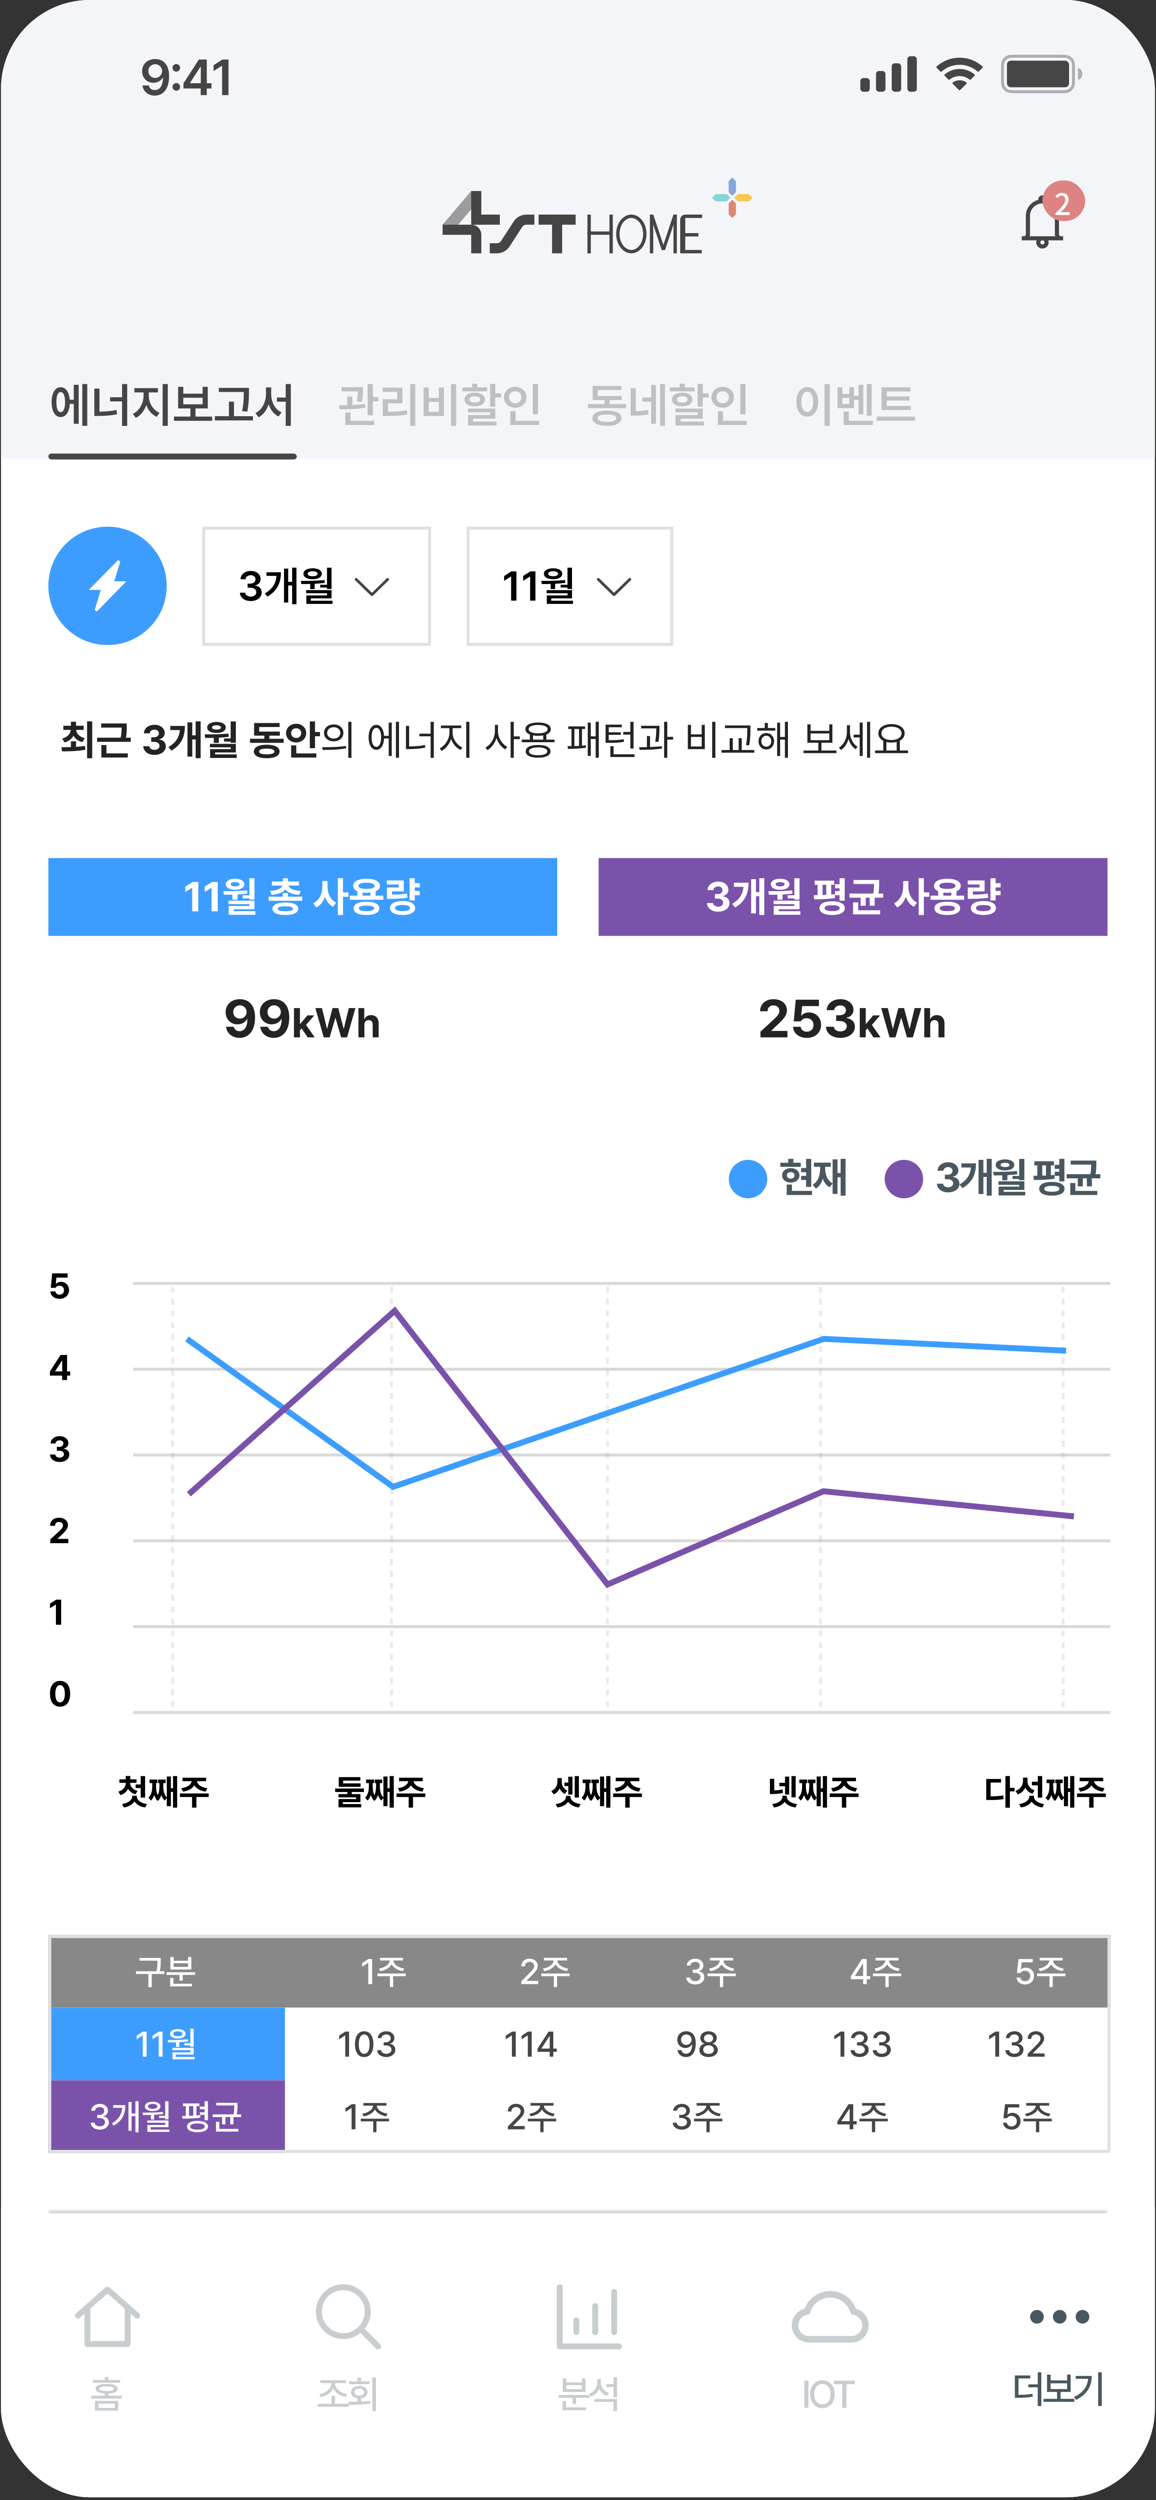 <svg width="363" height="785" viewBox="0 0 363 785" fill="none" xmlns="http://www.w3.org/2000/svg">
<rect x="0" y="0" width="363" height="785" fill="#333333" stroke="none"/>
<g clip-path="url(#clip0_1203_21331)">
<rect x="0.32" width="362.319" height="784.095" rx="27.871" fill="white"/>
<rect x="0.32" width="362.319" height="143.998" fill="#F4F5F9"/>
<path d="M327.335 61.316C326.99 61.316 326.659 61.452 326.416 61.693C326.172 61.934 326.035 62.262 326.035 62.603C326.035 62.658 326.048 62.711 326.055 62.764C323.807 63.331 322.133 65.351 322.133 67.748V73.537C322.133 73.901 321.85 74.18 321.482 74.18H320.832V75.466H325.506C325.428 75.672 325.387 75.889 325.384 76.109C325.384 77.167 326.265 78.039 327.335 78.039C328.405 78.039 329.286 77.167 329.286 76.109C329.283 75.889 329.242 75.672 329.164 75.466H333.838V74.18H333.188C332.82 74.18 332.538 73.901 332.538 73.537V67.929C332.538 65.512 330.904 63.356 328.616 62.764C328.623 62.711 328.636 62.658 328.636 62.603C328.636 62.262 328.499 61.934 328.255 61.693C328.011 61.452 327.68 61.316 327.335 61.316ZM327.05 63.889C327.145 63.881 327.239 63.889 327.335 63.889H327.457C329.581 63.952 331.237 65.793 331.237 67.929V73.537C331.237 73.763 331.285 73.977 331.359 74.18H323.312C323.39 73.974 323.431 73.756 323.433 73.537V67.748C323.431 66.772 323.804 65.831 324.475 65.115C325.146 64.399 326.066 63.961 327.051 63.889H327.05ZM327.335 75.466C327.701 75.466 327.986 75.748 327.986 76.109C327.986 76.471 327.701 76.752 327.335 76.752C326.969 76.752 326.685 76.471 326.685 76.109C326.685 75.747 326.97 75.466 327.335 75.466Z" fill="#454545"/>
<rect x="327.336" y="56.672" width="13.432" height="12.716" rx="6.358" fill="#DD8382"/>
<path d="M331.45 67.531H335.872V66.621H334.163C333.829 66.621 333.392 66.658 333.039 66.695C334.488 65.302 335.547 63.936 335.547 62.626C335.547 61.381 334.739 60.573 333.485 60.573C332.593 60.573 331.989 60.954 331.395 61.595L332.008 62.18C332.37 61.762 332.816 61.428 333.355 61.428C334.117 61.428 334.507 61.938 334.507 62.672C334.507 63.797 333.476 65.125 331.45 66.909V67.531Z" fill="white"/>
<rect x="147.965" y="59.973" width="3.173" height="10.578" fill="#454545"/>
<rect x="156.957" y="67.375" width="3.173" height="8.462" transform="rotate(90 156.957 67.375)" fill="#454545"/>
<rect x="180.758" y="67.375" width="3.173" height="11.636" transform="rotate(90 180.758 67.375)" fill="#454545"/>
<rect x="176.523" y="79.539" width="3.173" height="11.107" transform="rotate(-180 176.523 79.539)" fill="#454545"/>
<path d="M147.966 59.976L150.607 62.62L141.616 73.197L138.972 70.553L147.966 59.976Z" fill="#454545" fill-opacity="0.5"/>
<rect x="147.965" y="70.551" width="3.173" height="8.991" transform="rotate(90 147.965 70.551)" fill="#454545"/>
<path d="M151.141 79.539L147.967 79.539L147.967 70.548C149.72 70.548 151.141 71.969 151.141 73.721L151.141 79.539Z" fill="#454545"/>
<path d="M153.785 77.956H156.025C157.102 77.956 158.105 77.41 158.69 76.507L162.632 70.414C163.216 69.51 164.219 68.965 165.296 68.965H167.801" stroke="#454545" stroke-width="3.173"/>
<rect x="184.461" y="73.723" width="1.058" height="7.933" transform="rotate(-90 184.461 73.723)" fill="#454545"/>
<rect x="192.434" y="79.539" width="1.058" height="12.164" transform="rotate(-180 192.434 79.539)" fill="#454545"/>
<rect x="185.52" y="79.559" width="1.058" height="12.164" transform="rotate(-180 185.52 79.559)" fill="#454545"/>
<path d="M202.483 73.457C202.483 76.652 200.476 79.01 198.252 79.01C196.029 79.01 194.021 76.652 194.021 73.457C194.021 70.262 196.029 67.904 198.252 67.904C200.476 67.904 202.483 70.262 202.483 73.457Z" stroke="#454545" stroke-width="1.058"/>
<path d="M208.837 78.481L207.779 78.481L211.481 67.374L212.539 67.374L208.837 78.481Z" fill="#454545"/>
<path d="M208.836 78.481L207.778 78.481L204.076 67.374L205.134 67.374L208.836 78.481Z" fill="#454545"/>
<rect x="212.539" y="79.539" width="1.058" height="12.164" transform="rotate(-180 212.539 79.539)" fill="#454545"/>
<rect x="205.129" y="79.539" width="1.058" height="12.164" transform="rotate(-180 205.129 79.539)" fill="#454545"/>
<path fill-rule="evenodd" clip-rule="evenodd" d="M213.594 79.539H215.07H215.18H220.359V78.482L215.18 78.482L215.18 74.25H219.301V73.193H215.18L215.18 68.433L220.469 68.433V67.376L215.18 67.376V67.375C214.304 67.375 213.594 68.085 213.594 68.962V79.539Z" fill="#454545"/>
<path d="M229.952 68.434L228.806 67.288L228.806 63.85L229.952 62.704L231.098 63.85L231.098 67.288L229.952 68.434Z" fill="#DC8772"/>
<path d="M229.952 61.473L228.806 60.327L228.806 56.889L229.952 55.743L231.098 56.889L231.098 60.327L229.952 61.473Z" fill="#86A6D9"/>
<path d="M230.566 62.089L231.712 60.943L235.15 60.943L236.296 62.089L235.15 63.234L231.712 63.234L230.566 62.089Z" fill="#F5C851"/>
<path d="M223.602 62.089L224.747 60.943L228.185 60.943L229.331 62.089L228.185 63.234L224.747 63.234L223.602 62.089Z" fill="#87D5D7"/>
<path d="M27.402 120.58H25.848V133.702H27.402V120.58ZM16.21 126.255C16.21 129.151 17.328 130.951 19.04 130.944C20.666 130.951 21.762 129.384 21.915 126.822H23.163V133.063H24.702V120.812H23.163V125.515H21.9C21.711 123.062 20.63 121.574 19.04 121.581C17.328 121.574 16.21 123.367 16.21 126.255ZM17.705 126.255C17.698 124.209 18.206 123.098 19.04 123.105C19.911 123.098 20.427 124.209 20.434 126.255C20.427 128.309 19.911 129.413 19.04 129.405C18.206 129.413 17.698 128.309 17.705 126.255ZM39.943 120.58H38.332V124.731H34.572V126.038H38.332V133.717H39.943V120.58ZM29.623 130.61H30.697C32.707 130.603 34.667 130.494 36.779 130.059L36.59 128.738C34.747 129.101 32.998 129.231 31.234 129.253V122.017H29.623V130.61ZM46.722 124.31V123.207H49.596V121.872H42.193V123.207H45.082V124.31C45.075 126.538 43.783 128.984 41.714 129.942L42.643 131.205C44.175 130.48 45.329 128.97 45.931 127.17C46.534 128.839 47.666 130.211 49.219 130.886L50.105 129.609C47.985 128.723 46.722 126.459 46.722 124.31ZM51.063 133.702H52.688V120.58H51.063V133.702ZM66.609 130.799H61.383V128.244H65.245V121.451H63.633V123.599H57.551V121.451H55.94V128.244H59.787V130.799H54.619V132.12H66.609V130.799ZM57.551 126.938V124.891H63.633V126.938H57.551ZM78.178 121.784H68.714V123.076H76.553C76.545 124.651 76.545 126.517 76.03 129.071L77.656 129.246C78.164 126.502 78.164 124.68 78.178 123.047V121.784ZM67.466 132.004H79.427V130.683H73.475V126.125H71.879V130.683H67.466V132.004ZM85.161 123.73V121.639H83.52V123.73C83.513 126.183 82.323 128.709 80.182 129.71L81.198 131.017C82.707 130.255 83.782 128.745 84.355 126.93C84.914 128.651 85.959 130.044 87.44 130.77L88.412 129.478C86.322 128.563 85.153 126.168 85.161 123.73ZM86.961 126.125H89.719V133.717H91.315V120.58H89.719V124.818H86.961V126.125Z" fill="#454545"/>
<rect x="15.184" y="142.41" width="78" height="1.858" rx="0.929" fill="#454545"/>
<path d="M113.957 121.552H107.266V122.888H112.368C112.353 123.693 112.303 124.702 112.041 126.052L113.638 126.197C113.943 124.535 113.943 123.229 113.957 122.336V121.552ZM106.482 127.242L106.627 128.534C108.928 128.527 112.027 128.476 114.756 127.983L114.669 126.822C113.399 127.003 112.005 127.105 110.648 127.163V124.543H109.051V127.213C108.129 127.228 107.258 127.235 106.482 127.242ZM108.441 133.441H117.514V132.134H110.067V129.536H108.441V133.441ZM115.438 130.407H117.093V126.023H118.791V124.673H117.093V120.58H115.438V130.407ZM130.404 120.58H128.807V133.717H130.404V120.58ZM120.185 123.033H124.728V125.37H120.199V130.61H121.346C123.705 130.617 125.665 130.53 127.893 130.146L127.748 128.825C125.701 129.166 123.923 129.275 121.854 129.289V126.647H126.369V121.726H120.185V123.033ZM143.236 120.58H141.61V133.717H143.236V120.58ZM133.017 130.625H139.404V121.654H137.807V124.934H134.628V121.654H133.017V130.625ZM134.628 129.304V126.197H137.807V129.304H134.628ZM155.517 120.551H153.905V127.707H155.517V124.818H157.36V123.512H155.517V120.551ZM145.181 122.873H152.962V121.639H149.884V120.478H148.273V121.639H145.181V122.873ZM145.849 125.428C145.849 126.771 147.134 127.576 149.072 127.576C151.017 127.576 152.272 126.771 152.28 125.428C152.272 124.122 151.017 123.287 149.072 123.28C147.134 123.287 145.849 124.122 145.849 125.428ZM146.938 129.463H153.905V130.334H146.952V133.586H155.923V132.381H148.549V131.452H155.517V128.288H146.938V129.463ZM147.417 125.428C147.41 124.804 148.055 124.434 149.072 124.441C150.088 124.434 150.741 124.804 150.741 125.428C150.741 126.074 150.088 126.408 149.072 126.415C148.055 126.408 147.41 126.074 147.417 125.428ZM168.944 120.594H167.318V130.073H168.944V120.594ZM158.246 124.731C158.246 126.669 159.792 128.026 161.788 128.026C163.784 128.026 165.322 126.669 165.315 124.731C165.322 122.822 163.784 121.458 161.788 121.451C159.792 121.458 158.246 122.822 158.246 124.731ZM159.828 124.731C159.821 123.599 160.663 122.859 161.788 122.859C162.884 122.859 163.733 123.599 163.733 124.731C163.733 125.892 162.884 126.618 161.788 126.618C160.663 126.618 159.821 125.892 159.828 124.731ZM160.263 133.441H169.307V132.134H161.889V129.115H160.263V133.441Z" fill="#454545" fill-opacity="0.3"/>
<path d="M196.606 126.865H191.41V125.617H195.227V124.339H187.708V122.438H195.155V121.175H186.097V125.617H189.828V126.865H184.631V128.157H196.606V126.865ZM186.024 131.307C186.024 132.831 187.744 133.695 190.597 133.702C193.427 133.695 195.133 132.831 195.14 131.307C195.133 129.768 193.427 128.905 190.597 128.912C187.744 128.905 186.024 129.768 186.024 131.307ZM187.665 131.307C187.657 130.552 188.688 130.146 190.597 130.146C192.477 130.146 193.515 130.552 193.529 131.307C193.515 132.069 192.477 132.461 190.597 132.454C188.688 132.461 187.657 132.069 187.665 131.307ZM199.64 121.886H198.029V130.494H198.915C200.577 130.494 202.014 130.436 203.676 130.073L203.443 128.709C202.101 128.999 200.925 129.086 199.64 129.101V121.886ZM201.716 126.125H204.46V133.078H205.984V120.855H204.46V124.818H201.716V126.125ZM207.261 133.702H208.8V120.58H207.261V133.702ZM220.674 120.551H219.063V127.707H220.674V124.818H222.517V123.512H220.674V120.551ZM210.339 122.873H218.119V121.639H215.042V120.478H213.43V121.639H210.339V122.873ZM211.006 125.428C211.006 126.771 212.291 127.576 214.229 127.576C216.174 127.576 217.43 126.771 217.437 125.428C217.43 124.122 216.174 123.287 214.229 123.28C212.291 123.287 211.006 124.122 211.006 125.428ZM212.095 129.463H219.063V130.334H212.11V133.586H221.08V132.381H213.706V131.452H220.674V128.288H212.095V129.463ZM212.574 125.428C212.567 124.804 213.213 124.434 214.229 124.441C215.245 124.434 215.898 124.804 215.898 125.428C215.898 126.074 215.245 126.408 214.229 126.415C213.213 126.408 212.567 126.074 212.574 125.428ZM234.101 120.594H232.475V130.073H234.101V120.594ZM223.403 124.731C223.403 126.669 224.949 128.026 226.945 128.026C228.941 128.026 230.479 126.669 230.472 124.731C230.479 122.822 228.941 121.458 226.945 121.451C224.949 121.458 223.403 122.822 223.403 124.731ZM224.985 124.731C224.978 123.599 225.82 122.859 226.945 122.859C228.041 122.859 228.89 123.599 228.89 124.731C228.89 125.892 228.041 126.618 226.945 126.618C225.82 126.618 224.978 125.892 224.985 124.731ZM225.421 133.441H234.464V132.134H227.046V129.115H225.421V133.441Z" fill="#454545" fill-opacity="0.3"/>
<path d="M260.555 120.58H258.929V133.717H260.555V120.58ZM250.06 126.168C250.052 129.021 251.497 130.813 253.485 130.813C255.452 130.813 256.904 129.021 256.911 126.168C256.904 123.338 255.452 121.538 253.485 121.538C251.497 121.538 250.052 123.338 250.06 126.168ZM251.613 126.168C251.613 124.165 252.375 122.989 253.485 122.989C254.589 122.989 255.343 124.165 255.343 126.168C255.343 128.186 254.589 129.355 253.485 129.362C252.375 129.355 251.613 128.186 251.613 126.168ZM273.706 120.58H272.167V130.509H273.706V120.58ZM262.993 128.157H268.175V125.573H269.569V130.102H271.093V120.812H269.569V124.267H268.175V121.61H266.68V123.686H264.517V121.61H262.993V128.157ZM264.517 126.851V124.92H266.68V126.851H264.517ZM264.924 133.441H274.069V132.134H266.535V129.188H264.924V133.441ZM286.001 127.46H278.438V125.762H285.58V124.499H278.438V122.917H285.885V121.61H276.798V128.738H286.001V127.46ZM275.332 132.105H287.322V130.784H275.332V132.105Z" fill="#454545" fill-opacity="0.3"/>
<path d="M48.737 18.543C46.261 18.527 44.619 20.185 44.619 22.368C44.627 24.481 46.169 26 48.166 25.992C49.392 26 50.472 25.421 51.035 24.45H51.158C51.143 26.848 50.233 28.275 48.613 28.275C47.603 28.275 46.917 27.712 46.716 26.825H44.727C44.974 28.676 46.462 30.017 48.613 30.017C51.359 30.017 53.102 27.789 53.102 23.941C53.094 19.861 50.919 18.558 48.737 18.543ZM46.578 22.321C46.562 21.126 47.495 20.17 48.752 20.162C50.002 20.17 50.911 21.172 50.911 22.306C50.919 23.463 49.963 24.465 48.721 24.465C47.472 24.465 46.578 23.524 46.578 22.321ZM55.369 28.475C56.01 28.475 56.557 27.935 56.557 27.272C56.557 26.624 56.01 26.092 55.369 26.085C54.706 26.092 54.159 26.624 54.166 27.272C54.159 27.935 54.706 28.475 55.369 28.475ZM54.166 21.288C54.159 21.951 54.706 22.491 55.369 22.491C56.01 22.491 56.557 21.951 56.557 21.288C56.557 20.64 56.01 20.108 55.369 20.1C54.706 20.108 54.159 20.64 54.166 21.288ZM57.606 27.781H63.02V29.863H64.932V27.781H66.398V26.131H64.932V18.697H62.434L57.606 26.177V27.781ZM59.658 26.131V26.054L62.927 20.98H63.051V26.131H59.658ZM71.75 18.697H69.822L67.061 20.486V22.321L69.668 20.656H69.73V29.863H71.75V18.697Z" fill="#454545"/>
<rect x="284.926" y="17.652" width="2.973" height="11.148" rx="0.929" fill="#454545"/>
<rect x="280.004" y="19.879" width="2.973" height="8.919" rx="0.929" fill="#454545"/>
<rect x="275.078" y="22.297" width="2.973" height="6.503" rx="0.929" fill="#454545"/>
<rect x="270.152" y="24.523" width="2.973" height="4.274" rx="0.929" fill="#454545"/>
<g clip-path="url(#clip1_1203_21331)">
<path d="M301.332 25.203C301.986 25.203 302.621 25.375 303.18 25.702L303.407 25.835C303.579 25.936 303.609 26.171 303.468 26.311L301.533 28.242C301.414 28.36 301.221 28.36 301.102 28.242L299.179 26.324C299.039 26.184 299.068 25.95 299.238 25.849L299.463 25.715C300.027 25.379 300.67 25.203 301.332 25.203Z" fill="#454545"/>
<path d="M301.333 21.66C302.958 21.66 304.519 22.2 305.791 23.198L305.971 23.339C306.114 23.452 306.126 23.664 305.997 23.793L304.842 24.945C304.735 25.052 304.566 25.064 304.445 24.974L304.304 24.869C303.445 24.231 302.409 23.888 301.333 23.888C300.249 23.888 299.208 24.235 298.346 24.881L298.205 24.986C298.084 25.077 297.914 25.065 297.807 24.958L296.652 23.806C296.523 23.678 296.535 23.466 296.678 23.354L296.857 23.212C298.131 22.205 299.699 21.66 301.333 21.66Z" fill="#454545"/>
<path d="M301.332 18.113C303.912 18.113 306.379 19.023 308.332 20.692L308.499 20.834C308.634 20.949 308.642 21.154 308.516 21.279L307.364 22.428C307.253 22.539 307.074 22.547 306.954 22.446L306.811 22.326C305.273 21.041 303.346 20.341 301.332 20.341C299.311 20.341 297.378 21.046 295.838 22.339L295.695 22.459C295.574 22.561 295.396 22.553 295.284 22.442L294.132 21.293C294.007 21.168 294.015 20.964 294.149 20.848L294.315 20.706C296.27 19.029 298.744 18.113 301.332 18.113Z" fill="#454545"/>
</g>
<rect x="316.191" y="19.047" width="19.509" height="8.361" rx="1.236" fill="#454545"/>
<path opacity="0.4" fill-rule="evenodd" clip-rule="evenodd" d="M319.538 18.116H332.359C333.285 18.116 333.923 18.117 334.419 18.158C334.904 18.197 335.169 18.27 335.364 18.37C335.801 18.592 336.157 18.948 336.379 19.385C336.479 19.58 336.552 19.845 336.591 20.33C336.632 20.826 336.632 21.464 336.632 22.39V24.062C336.632 24.988 336.632 25.627 336.591 26.122C336.552 26.607 336.479 26.873 336.379 27.068C336.157 27.505 335.801 27.86 335.364 28.083C335.169 28.182 334.904 28.255 334.419 28.294C333.923 28.335 333.285 28.336 332.359 28.336H319.538C318.613 28.336 317.974 28.335 317.478 28.294C316.994 28.255 316.728 28.182 316.533 28.083C316.096 27.86 315.741 27.505 315.518 27.068C315.419 26.873 315.346 26.607 315.306 26.122C315.266 25.627 315.265 24.988 315.265 24.062V22.39C315.265 21.464 315.266 20.826 315.306 20.33C315.346 19.845 315.419 19.58 315.518 19.385C315.741 18.948 316.096 18.592 316.533 18.37C316.728 18.27 316.994 18.197 317.478 18.158C317.974 18.117 318.613 18.116 319.538 18.116ZM314.336 22.39C314.336 20.569 314.336 19.658 314.69 18.963C315.002 18.351 315.5 17.854 316.111 17.542C316.807 17.188 317.717 17.188 319.538 17.188H332.359C334.18 17.188 335.091 17.188 335.786 17.542C336.398 17.854 336.895 18.351 337.207 18.963C337.561 19.658 337.561 20.569 337.561 22.39V24.062C337.561 25.883 337.561 26.794 337.207 27.489C336.895 28.101 336.398 28.599 335.786 28.91C335.091 29.265 334.18 29.265 332.359 29.265H319.538C317.717 29.265 316.807 29.265 316.111 28.91C315.5 28.599 315.002 28.101 314.69 27.489C314.336 26.794 314.336 25.883 314.336 24.062V22.39ZM338.491 25.084C339.26 24.898 339.884 24.252 339.884 23.226C339.884 22.2 339.26 21.554 338.491 21.368L338.491 23.226L338.491 25.084Z" fill="#454545"/>
<rect x="114.809" y="774.805" width="133.333" height="4.645" rx="2.323" fill="black"/>
<rect x="0.32" y="693.051" width="362.319" height="91.044" fill="white"/>
<mask id="path-44-inside-1_1203_21331" fill="white">
<path d="M15.184 693.98H347.773V758.006H15.184V693.98Z"/>
</mask>
<path d="M15.184 693.98H347.773V758.006H15.184V693.98Z" fill="white"/>
<g opacity="0.3">
<path d="M27.445 724.825V735.973H40.08V724.825M24.473 727.054L33.763 718.879L43.053 727.054" stroke="#485760" stroke-width="1.858" stroke-linecap="round" stroke-linejoin="round"/>
<path d="M37.111 753.822H29.811V756.877H37.111V753.822ZM28.655 753.103H38.291V752.218H34.033V751.499C35.908 751.422 36.94 750.921 36.934 750.012C36.94 749.028 35.696 748.52 33.467 748.515C31.25 748.52 29.994 749.028 29.999 750.012C29.994 750.921 31.043 751.422 32.913 751.499V752.218H28.655V753.103ZM29.15 748.137H37.748V747.276H34.033V746.297H32.913V747.276H29.15V748.137ZM30.919 756.016V754.683H36.026V756.016H30.919ZM31.191 750.012C31.185 749.529 31.993 749.293 33.467 749.281C34.953 749.293 35.743 749.529 35.743 750.012C35.743 750.49 34.953 750.744 33.467 750.744C31.993 750.744 31.185 750.49 31.191 750.012Z" fill="#485760"/>
</g>
<g opacity="0.3">
<path d="M113.855 731.867L118.703 736.714" stroke="#485760" stroke-width="1.858" stroke-linecap="round" stroke-linejoin="round"/>
<path d="M107.8 733.482C112.038 733.482 115.474 730.046 115.474 725.807C115.474 721.569 112.038 718.133 107.8 718.133C103.561 718.133 100.125 721.569 100.125 725.807C100.125 730.046 103.561 733.482 107.8 733.482Z" stroke="#485760" stroke-width="1.858" stroke-linecap="round" stroke-linejoin="round"/>
<path d="M109.475 754.766H105.193V752.265H104.073V754.766H99.803V755.685H109.475V754.766ZM100.251 751.782L100.711 752.666C102.386 752.336 103.949 751.327 104.627 749.918C105.317 751.31 106.892 752.301 108.602 752.619L109.05 751.734C107.039 751.422 105.205 749.983 105.205 748.361V748.267H108.637V747.347H100.605V748.267H104.037V748.361C104.037 749.983 102.215 751.451 100.251 751.782ZM118.052 746.439H116.931V757.006H118.052V746.439ZM109.371 754.129L109.524 755.06C111.459 755.066 114.018 755.037 116.365 754.648L116.283 753.81C115.351 753.934 114.36 754.005 113.381 754.052V753.026C114.608 752.849 115.404 752.13 115.41 751.109C115.404 749.918 114.348 749.134 112.803 749.128C111.276 749.134 110.238 749.918 110.244 751.109C110.238 752.141 111.04 752.867 112.272 753.032V754.093C111.235 754.117 110.244 754.123 109.371 754.129ZM109.595 748.597H116.047V747.701H113.393V746.462H112.272V747.701H109.595V748.597ZM111.305 751.109C111.294 750.431 111.919 750.001 112.803 750.001C113.717 750.001 114.336 750.431 114.336 751.109C114.336 751.782 113.717 752.2 112.803 752.194C111.919 752.2 111.294 751.782 111.305 751.109Z" fill="#485760"/>
</g>
<g opacity="0.3">
<path d="M175.77 718.133V736.713H194.35M180.972 732.254V728.538M186.918 732.254V724.079M192.864 732.254V719.619" stroke="#485760" stroke-width="1.858" stroke-linecap="round" stroke-linejoin="round"/>
<path d="M185.111 751.97H175.44V752.867H179.804V754.813H180.912V752.867H185.111V751.97ZM176.643 756.782H184.038V755.874H177.752V753.893H176.643V756.782ZM176.714 751.039H183.837V746.769H182.717V748.055H177.822V746.769H176.714V751.039ZM177.822 750.142V748.892H182.717V750.142H177.822ZM188.688 748.125V746.981H187.567V748.066C187.561 749.629 186.606 751.021 184.949 751.593L185.55 752.501C186.783 752.029 187.679 751.109 188.145 749.936C188.599 751.003 189.46 751.852 190.622 752.277L191.235 751.381C189.643 750.85 188.682 749.529 188.688 748.125ZM186.612 754.14H192.65V757.006H193.771V753.256H186.612V754.14ZM190.421 749.493H192.65V752.702H193.771V746.439H192.65V748.574H190.421V749.493Z" fill="#485760"/>
</g>
<g opacity="0.3">
<path d="M268.777 724.908C267.543 721.652 264.397 719.336 260.712 719.336C257.026 719.336 253.88 721.649 252.646 724.906C250.335 725.512 248.629 727.615 248.629 730.119C248.629 733.098 251.042 735.511 254.018 735.511H267.395C270.371 735.511 272.783 733.098 272.783 730.119C272.783 727.62 271.082 725.517 268.777 724.908ZM269.756 732.483C269.447 732.795 269.079 733.041 268.673 733.209C268.268 733.377 267.833 733.463 267.395 733.462H254.018C253.126 733.462 252.287 733.114 251.656 732.483C251.345 732.174 251.098 731.805 250.93 731.399C250.762 730.993 250.677 730.558 250.678 730.119C250.678 729.364 250.923 728.655 251.384 728.062C251.835 727.488 252.461 727.075 253.166 726.884L254.188 726.617L254.562 725.631C254.794 725.016 255.118 724.442 255.525 723.922C255.927 723.406 256.403 722.953 256.937 722.576C258.045 721.797 259.35 721.385 260.712 721.385C262.073 721.385 263.378 721.797 264.486 722.576C265.022 722.954 265.497 723.407 265.898 723.922C266.305 724.442 266.629 725.019 266.861 725.631L267.233 726.615L268.252 726.884C269.716 727.275 270.735 728.604 270.735 730.119C270.735 731.012 270.387 731.853 269.756 732.483Z" fill="#485760"/>
<path d="M253.877 747.465H252.58V756.004H253.877V747.465ZM262.1 751.734C262.1 749.004 260.461 747.347 258.256 747.347C256.032 747.347 254.399 749.004 254.399 751.734C254.399 754.459 256.032 756.122 258.256 756.122C260.461 756.122 262.1 754.465 262.1 751.734ZM255.684 751.734C255.69 749.659 256.781 748.532 258.256 748.538C259.718 748.532 260.809 749.659 260.815 751.734C260.809 753.81 259.718 754.937 258.256 754.931C256.781 754.937 255.69 753.81 255.684 751.734ZM261.844 748.585H264.509V756.004H265.807V748.585H268.46V747.465H261.844V748.585Z" fill="#485760"/>
</g>
<path d="M325.624 729.569C325.056 729.569 324.51 729.343 324.108 728.941C323.706 728.539 323.48 727.994 323.48 727.425C323.48 726.857 323.706 726.311 324.108 725.909C324.51 725.507 325.056 725.281 325.624 725.281C326.193 725.281 326.738 725.507 327.14 725.909C327.542 726.311 327.768 726.857 327.768 727.425C327.768 727.994 327.542 728.539 327.14 728.941C326.738 729.343 326.193 729.569 325.624 729.569ZM332.771 729.569C332.202 729.569 331.657 729.343 331.255 728.941C330.853 728.539 330.627 727.994 330.627 727.425C330.627 726.857 330.853 726.311 331.255 725.909C331.657 725.507 332.202 725.281 332.771 725.281C333.339 725.281 333.885 725.507 334.287 725.909C334.689 726.311 334.915 726.857 334.915 727.425C334.915 727.994 334.689 728.539 334.287 728.941C333.885 729.343 333.339 729.569 332.771 729.569ZM339.917 729.569C339.348 729.569 338.803 729.343 338.401 728.941C337.999 728.539 337.773 727.994 337.773 727.425C337.773 726.857 337.999 726.311 338.401 725.909C338.803 725.507 339.348 725.281 339.917 725.281C340.486 725.281 341.031 725.507 341.433 725.909C341.835 726.311 342.061 726.857 342.061 727.425C342.061 727.994 341.835 728.539 341.433 728.941C341.031 729.343 340.486 729.569 339.917 729.569Z" fill="#485760"/>
<path d="M323.529 745.847H318.682V752.865H319.519C321.512 752.865 322.798 752.8 324.319 752.511L324.189 751.591C322.798 751.857 321.589 751.921 319.814 751.933V746.779H323.529V745.847ZM322.928 749.574H325.864V755.46H326.985V744.868H325.864V748.643H322.928V749.574ZM337.343 753.195H333.038V751.025H336.199V745.588H335.09V747.404H329.901V745.588H328.78V751.025H331.929V753.195H327.672V754.127H337.343V753.195ZM329.901 750.117V748.312H335.09V750.117H329.901ZM345.967 744.868H344.835V755.436H345.967V744.868ZM337.287 752.605L337.876 753.514C341.503 751.774 342.818 749.097 342.818 746.001H337.794V746.897H341.686C341.468 749.362 340.094 751.267 337.287 752.605Z" fill="#485760"/>
<path d="M15.184 694.909H347.773V693.051H15.184V694.909Z" fill="#D2D6D8" mask="url(#path-44-inside-1_1203_21331)"/>
<circle cx="33.764" cy="183.948" r="18.58" fill="#3D9DFF"/>
<path d="M35.854 182.937H38.677L30.127 191.699L32.065 185.343L32.231 184.798H31.661H28.867L37.38 176.185L35.451 182.39L35.28 182.937H35.854Z" fill="white" stroke="white" stroke-width="0.845" stroke-linecap="round"/>
<path d="M78.743 188.713C80.731 188.713 82.185 187.589 82.173 186.033C82.185 184.877 81.449 184.045 80.153 183.874V183.797C81.156 183.588 81.842 182.845 81.83 181.816C81.842 180.406 80.636 179.263 78.769 179.263C76.971 179.263 75.568 180.324 75.53 181.867H77.117C77.149 181.092 77.892 180.609 78.756 180.609C79.651 180.609 80.236 181.13 80.229 181.905C80.236 182.705 79.556 183.251 78.578 183.251H77.752V184.521H78.578C79.772 184.528 80.483 185.118 80.483 185.944C80.483 186.763 79.753 187.322 78.743 187.316C77.784 187.322 77.048 186.833 77.003 186.096H75.339C75.377 187.646 76.781 188.713 78.743 188.713ZM93.096 178.234H91.737V182.68H90.505V178.539H89.184V189.183H90.505V183.823H91.737V189.716H93.096V178.234ZM83.151 186.338L83.963 187.316C87.228 185.455 88.206 182.788 88.206 179.682H83.684V180.813H86.834C86.631 183.112 85.596 184.928 83.151 186.338ZM104.108 178.247H102.685V183.607H100.539V184.471H102.685V184.941H104.108V178.247ZM94.468 182.388L94.62 183.378C95.484 183.385 96.43 183.378 97.414 183.353V184.953H98.811V183.296C99.872 183.245 100.952 183.15 102 183.01L101.923 182.121C99.459 182.369 96.684 182.388 94.468 182.388ZM95.281 180.152C95.281 181.219 96.43 181.867 98.177 181.867C99.885 181.867 101.041 181.219 101.047 180.152C101.041 179.111 99.885 178.431 98.177 178.425C96.43 178.431 95.281 179.111 95.281 180.152ZM96.144 186.262H102.711V186.947H96.195V189.615H104.413V188.611H97.579V187.875H104.108V185.296H96.144V186.262ZM96.627 180.152C96.614 179.67 97.211 179.358 98.177 179.365C99.123 179.358 99.726 179.67 99.726 180.152C99.726 180.635 99.123 180.933 98.177 180.927C97.211 180.933 96.614 180.635 96.627 180.152Z" fill="black"/>
<path d="M121.432 181.6L116.789 186.126L112.146 181.6C112.063 181.519 111.952 181.474 111.836 181.474C111.72 181.474 111.608 181.519 111.525 181.6C111.485 181.639 111.453 181.686 111.431 181.738C111.41 181.79 111.398 181.846 111.398 181.902C111.398 181.958 111.41 182.014 111.431 182.066C111.453 182.118 111.485 182.164 111.525 182.204L116.465 187.02C116.552 187.104 116.668 187.152 116.789 187.152C116.91 187.152 117.027 187.104 117.113 187.02L122.053 182.205C122.093 182.165 122.126 182.118 122.148 182.066C122.17 182.014 122.181 181.958 122.181 181.902C122.181 181.845 122.17 181.79 122.148 181.738C122.126 181.686 122.093 181.638 122.053 181.599C121.97 181.518 121.859 181.473 121.743 181.473C121.627 181.473 121.515 181.518 121.432 181.599V181.6Z" fill="#454545"/>
<rect x="63.957" y="165.832" width="70.948" height="36.51" stroke="#E0E0E0" stroke-width="0.929"/>
<path d="M162.164 179.39H160.577L158.303 180.863V182.375L160.45 181.003H160.5V188.586H162.164V179.39ZM168.134 179.39H166.546L164.273 180.863V182.375L166.419 181.003H166.47V188.586H168.134V179.39ZM179.616 178.247H178.194V183.607H176.047V184.471H178.194V184.941H179.616V178.247ZM169.976 182.388L170.128 183.378C170.992 183.385 171.938 183.378 172.922 183.353V184.953H174.32V183.296C175.38 183.245 176.46 183.15 177.508 183.01L177.431 182.121C174.967 182.369 172.192 182.388 169.976 182.388ZM170.789 180.152C170.789 181.219 171.938 181.867 173.685 181.867C175.393 181.867 176.549 181.219 176.555 180.152C176.549 179.111 175.393 178.431 173.685 178.425C171.938 178.431 170.789 179.111 170.789 180.152ZM171.652 186.262H178.219V186.947H171.703V189.615H179.921V188.611H173.088V187.875H179.616V185.296H171.652V186.262ZM172.135 180.152C172.122 179.67 172.719 179.358 173.685 179.365C174.631 179.358 175.234 179.67 175.234 180.152C175.234 180.635 174.631 180.933 173.685 180.927C172.719 180.933 172.122 180.635 172.135 180.152Z" fill="black"/>
<path d="M197.46 181.6L192.816 186.126L188.173 181.6C188.09 181.519 187.979 181.474 187.863 181.474C187.747 181.474 187.636 181.519 187.553 181.6C187.512 181.639 187.481 181.686 187.459 181.738C187.437 181.79 187.426 181.846 187.426 181.902C187.426 181.958 187.437 182.014 187.459 182.066C187.481 182.118 187.512 182.164 187.553 182.204L192.492 187.02C192.579 187.104 192.695 187.152 192.816 187.152C192.938 187.152 193.054 187.104 193.141 187.02L198.08 182.205C198.121 182.165 198.153 182.118 198.175 182.066C198.197 182.014 198.208 181.958 198.208 181.902C198.208 181.845 198.197 181.79 198.175 181.738C198.153 181.686 198.121 181.638 198.08 181.599C197.997 181.518 197.886 181.473 197.77 181.473C197.654 181.473 197.543 181.518 197.46 181.599V181.6Z" fill="#454545"/>
<rect x="146.984" y="165.832" width="63.948" height="36.51" stroke="#E0E0E0" stroke-width="0.929"/>
<path d="M23.877 232.754H22.264V234.57C21.185 234.602 20.162 234.608 19.292 234.608L19.483 235.917C21.502 235.91 24.246 235.885 26.811 235.396L26.684 234.215C25.783 234.348 24.83 234.437 23.877 234.494V232.754ZM19.521 231.89L20.283 233.109C21.648 232.76 22.569 231.979 23.071 230.969C23.598 231.928 24.532 232.678 25.884 233.021L26.621 231.763C24.875 231.338 24.011 230.29 23.903 229.172H26.265V227.864H23.877V226.606H22.264V227.864H19.889V229.172H22.226C22.118 230.347 21.267 231.427 19.521 231.89ZM27.345 238.088H28.958V226.505H27.345V238.088ZM39.805 227.153H31.778V228.448H38.192C38.186 229.363 38.154 230.334 37.9 231.623H30.482V232.919H41.062V231.623H39.551C39.811 230.207 39.811 229.109 39.805 228.131V227.153ZM31.828 237.847H40.135V236.552H33.429V233.935H31.828V237.847ZM48.506 237.022C50.582 237.022 52.075 235.891 52.062 234.316C52.075 233.167 51.332 232.347 49.979 232.182V232.106C51.008 231.922 51.725 231.192 51.719 230.163C51.725 228.708 50.449 227.572 48.531 227.572C46.645 227.572 45.222 228.67 45.191 230.252H47.02C47.051 229.547 47.718 229.089 48.531 229.096C49.344 229.089 49.884 229.572 49.877 230.277C49.884 231.001 49.249 231.496 48.34 231.496H47.489V232.906H48.34C49.42 232.913 50.087 233.44 50.081 234.189C50.087 234.932 49.433 235.44 48.518 235.447C47.629 235.44 46.962 234.989 46.931 234.303H45C45.038 235.91 46.486 237.022 48.506 237.022ZM62.998 226.505H61.436V230.887H60.381V226.81H58.87V237.555H60.381V232.182H61.436V238.063H62.998V226.505ZM52.888 234.57L53.828 235.688C57.085 233.795 58.051 231.153 58.057 227.927H53.472V229.223H56.476C56.26 231.49 55.244 233.186 52.888 234.57ZM74.061 226.517H72.435V231.865H70.339V232.843H72.435V233.211H74.061V226.517ZM64.268 230.582L64.433 231.7C65.272 231.706 66.18 231.706 67.126 231.681V233.237H68.726V231.623C69.755 231.566 70.803 231.477 71.826 231.344L71.749 230.341C69.272 230.576 66.504 230.588 64.268 230.582ZM65.056 228.41C65.056 229.483 66.224 230.144 67.99 230.137C69.711 230.144 70.892 229.483 70.898 228.41C70.892 227.368 69.711 226.676 67.99 226.67C66.224 226.676 65.056 227.368 65.056 228.41ZM65.919 234.646H72.448V235.218H65.97V237.987H74.328V236.856H67.558V236.259H74.061V233.554H65.919V234.646ZM66.593 228.41C66.58 227.984 67.113 227.73 67.99 227.737C68.841 227.73 69.38 227.984 69.387 228.41C69.38 228.835 68.841 229.077 67.99 229.083C67.113 229.077 66.58 228.835 66.593 228.41ZM89.074 231.966H84.591V230.976H87.867V229.705H81.402V228.27H87.804V227.013H79.789V230.976H83.003V231.966H78.507V233.237H89.074V231.966ZM79.713 235.955C79.713 237.307 81.237 238.076 83.765 238.076C86.273 238.076 87.778 237.307 87.791 235.955C87.778 234.583 86.273 233.821 83.765 233.821C81.237 233.821 79.713 234.583 79.713 235.955ZM81.364 235.955C81.358 235.358 82.165 235.053 83.765 235.053C85.334 235.053 86.159 235.358 86.165 235.955C86.159 236.558 85.334 236.844 83.765 236.844C82.165 236.844 81.358 236.558 81.364 235.955ZM98.918 226.505H97.292V234.926H98.918V231.166H100.48V229.82H98.918V226.505ZM89.823 230.188C89.817 231.884 91.221 233.122 92.999 233.122C94.771 233.122 96.149 231.884 96.149 230.188C96.149 228.467 94.771 227.248 92.999 227.254C91.221 227.248 89.817 228.467 89.823 230.188ZM91.424 237.86H99.337V236.564H93.037V234.037H91.424V237.86ZM91.424 230.188C91.411 229.223 92.116 228.658 92.999 228.664C93.888 228.658 94.567 229.223 94.574 230.188C94.567 231.128 93.888 231.712 92.999 231.712C92.116 231.712 91.411 231.128 91.424 230.188ZM104.799 227.457C103.014 227.464 101.744 228.543 101.75 230.112C101.744 231.687 103.014 232.76 104.799 232.767C106.57 232.76 107.828 231.687 107.834 230.112C107.828 228.543 106.57 227.464 104.799 227.457ZM101.166 234.608L101.306 235.459C103.338 235.459 106.113 235.447 108.698 234.964L108.622 234.227C106.126 234.596 103.249 234.615 101.166 234.608ZM102.728 230.112C102.722 229.064 103.592 228.334 104.799 228.334C105.992 228.334 106.862 229.064 106.856 230.112C106.862 231.166 105.992 231.89 104.799 231.89C103.592 231.89 102.722 231.166 102.728 230.112ZM109.371 237.949H110.362V226.632H109.371V237.949ZM125.286 226.632H124.321V237.923H125.286V226.632ZM115.747 231.509C115.754 233.91 116.706 235.44 118.173 235.434C119.564 235.44 120.51 234.062 120.605 231.865H122.06V237.352H123.012V226.873H122.06V231.039H120.599C120.472 228.912 119.545 227.591 118.173 227.584C116.706 227.591 115.754 229.109 115.747 231.509ZM116.687 231.509C116.674 229.674 117.259 228.524 118.173 228.524C119.094 228.524 119.678 229.674 119.672 231.509C119.678 233.338 119.094 234.494 118.173 234.481C117.259 234.494 116.674 233.338 116.687 231.509ZM136.222 226.632H135.219V230.366H131.7V231.192H135.219V237.949H136.222V226.632ZM127.471 235.205H128.334C130.163 235.205 131.751 235.11 133.555 234.735L133.428 233.91C131.732 234.259 130.201 234.348 128.474 234.367V227.902H127.471V235.205ZM142.128 230.099V228.626H144.821V227.8H138.457V228.626H141.125V230.099C141.118 232.055 139.708 234.189 138.089 234.964L138.686 235.751C139.975 235.104 141.118 233.668 141.645 232.011C142.173 233.573 143.309 234.875 144.63 235.472L145.189 234.684C143.525 233.967 142.134 232.017 142.128 230.099ZM146.396 237.923H147.399V226.632H146.396V237.923ZM156.379 229.667V227.61H155.401V229.667C155.388 231.731 154.08 233.897 152.429 234.71L153.064 235.51C154.334 234.831 155.401 233.402 155.903 231.738C156.405 233.306 157.446 234.646 158.691 235.294L159.301 234.494C157.694 233.706 156.379 231.655 156.379 229.667ZM160.342 237.923H161.333V232.081H163.225V231.217H161.333V226.632H160.342V237.923ZM174.123 232.22H171.57V230.626C172.459 230.271 172.961 229.699 172.967 228.943C172.961 227.616 171.437 226.854 168.979 226.848C166.502 226.854 164.978 227.616 164.978 228.943C164.978 229.705 165.486 230.277 166.388 230.626V232.22H163.835V233.046H174.123V232.22ZM165.08 235.904C165.073 237.193 166.528 237.898 168.979 237.898C171.399 237.898 172.853 237.193 172.866 235.904C172.853 234.615 171.399 233.903 168.979 233.91C166.528 233.903 165.073 234.615 165.08 235.904ZM166.007 228.943C166.001 228.131 167.131 227.635 168.979 227.635C170.808 227.635 171.945 228.131 171.951 228.943C171.945 229.769 170.808 230.245 168.979 230.252C167.131 230.245 166.001 229.769 166.007 228.943ZM166.096 235.904C166.083 235.135 167.169 234.684 168.979 234.672C170.77 234.684 171.856 235.135 171.862 235.904C171.856 236.672 170.77 237.13 168.979 237.123C167.169 237.13 166.083 236.672 166.096 235.904ZM167.379 232.22V230.899C167.855 230.982 168.388 231.026 168.979 231.026C169.57 231.026 170.103 230.982 170.579 230.893V232.22H167.379ZM188.019 226.632H187.053V231.192H185.516V226.886H184.564V237.339H185.516V232.03H187.053V237.923H188.019V226.632ZM178.213 234.278L178.34 235.129C179.826 235.135 182.214 235.078 184.005 234.748L183.954 234.011C183.579 234.062 183.173 234.1 182.747 234.138V228.893H183.725V228.067H178.454V228.893H179.445V234.272C178.994 234.278 178.575 234.278 178.213 234.278ZM180.372 234.253V228.893H181.82V234.195C181.338 234.221 180.849 234.24 180.372 234.253ZM198.942 226.644H197.938V229.82H195.728V230.645H197.938V235.027H198.942V226.644ZM190.165 233.237H190.991C193.201 233.237 194.452 233.186 195.944 232.919L195.855 232.093C194.426 232.354 193.239 232.405 191.156 232.398V230.722H194.941V229.921H191.156V228.346H195.246V227.521H190.165V233.237ZM191.664 237.682H199.247V236.844H192.667V234.303H191.664V237.682ZM207.083 227.889H201.342V228.702H206.08C206.086 229.604 206.061 230.976 205.75 232.868L206.753 232.957C207.077 230.861 207.077 229.369 207.083 228.473V227.889ZM200.707 234.608L200.834 235.434C202.854 235.447 205.508 235.396 207.884 235.027L207.833 234.278C206.658 234.418 205.375 234.5 204.124 234.545V231.115H203.146V234.577C202.276 234.596 201.45 234.602 200.707 234.608ZM208.544 237.923H209.535V232.22H211.364V231.357H209.535V226.632H208.544V237.923ZM224.637 226.632H223.633V237.949H224.637V226.632ZM215.987 235.218H221.322V227.597H220.344V230.582H216.978V227.597H215.987V235.218ZM216.978 234.38V231.382H220.344V234.38H216.978ZM235.636 227.775H227.647V228.6H234.658V229.032C234.652 230.442 234.652 231.928 234.252 233.922L235.23 234.037C235.63 231.935 235.63 230.48 235.636 229.032V227.775ZM226.568 236.323H236.856V235.497H232.918V231.776H231.94V235.497H230.111V231.776H229.121V235.497H226.568V236.323ZM243.448 228.588H241.123V226.975H240.133V228.588H237.783V229.401H243.448V228.588ZM238.189 232.728C238.189 234.246 239.212 235.313 240.615 235.32C242.038 235.313 243.054 234.246 243.067 232.728C243.054 231.23 242.038 230.169 240.615 230.163C239.212 230.169 238.189 231.23 238.189 232.728ZM239.078 232.728C239.078 231.738 239.72 231.014 240.615 231.001C241.517 231.014 242.178 231.738 242.178 232.728C242.178 233.732 241.517 234.449 240.615 234.443C239.72 234.449 239.078 233.732 239.078 232.728ZM244.032 237.364H244.972V232.22H246.471V237.923H247.423V226.632H246.471V231.395H244.972V226.911H244.032V237.364ZM262.652 235.65H257.94V233.211H261.382V227.432H260.404V229.477H254.536V227.432H253.533V233.211H256.962V235.65H252.313V236.475H262.652V235.65ZM254.536 232.398V230.29H260.404V232.398H254.536ZM266.907 229.845V227.699H265.942V229.883C265.942 231.82 264.989 233.821 263.427 234.735L264.062 235.485C265.193 234.799 266.031 233.503 266.444 231.998C266.838 233.376 267.619 234.583 268.711 235.243L269.283 234.469C267.784 233.579 266.907 231.642 266.907 229.845ZM268.038 231.535H269.956V237.352H270.896V226.873H269.956V230.684H268.038V231.535ZM272.267 237.923H273.233V226.632H272.267V237.923ZM285.134 235.637H282.568V232.563C283.502 232.062 284.067 231.261 284.067 230.252C284.067 228.505 282.352 227.356 279.939 227.343C277.526 227.356 275.811 228.505 275.811 230.252C275.811 231.28 276.395 232.093 277.361 232.595V235.637H274.795V236.475H285.134V235.637ZM276.776 230.252C276.77 228.988 278.085 228.156 279.939 228.169C281.774 228.156 283.102 228.988 283.102 230.252C283.102 231.515 281.774 232.36 279.939 232.36C278.085 232.36 276.77 231.515 276.776 230.252ZM278.339 235.637V232.957C278.821 233.084 279.361 233.148 279.939 233.148C280.53 233.148 281.076 233.078 281.565 232.951V235.637H278.339Z" fill="#232323"/>
<rect width="159.792" height="24.432" transform="translate(15.184 269.414)" fill="#3D9DFF"/>
<path d="M62.265 276.933H60.461L58.188 278.381V280.07L60.296 278.749H60.347V286.129H62.265V276.933ZM68.362 276.933H66.558L64.284 278.381V280.07L66.393 278.749H66.444V286.129H68.362V276.933ZM79.907 275.752H78.281V281.099H76.186V282.077H78.281V282.445H79.907V275.752ZM70.115 279.816L70.28 280.934C71.118 280.94 72.026 280.94 72.972 280.915V282.471H74.573V280.858C75.602 280.801 76.649 280.712 77.672 280.578L77.596 279.575C75.119 279.81 72.35 279.823 70.115 279.816ZM70.902 277.644C70.902 278.718 72.07 279.378 73.836 279.372C75.557 279.378 76.738 278.718 76.745 277.644C76.738 276.603 75.557 275.911 73.836 275.904C72.07 275.911 70.902 276.603 70.902 277.644ZM71.766 283.881H78.294V284.452H71.817V287.221H80.174V286.091H73.404V285.494H79.907V282.788H71.766V283.881ZM72.439 277.644C72.426 277.219 72.96 276.965 73.836 276.971C74.687 276.965 75.227 277.219 75.233 277.644C75.227 278.07 74.687 278.311 73.836 278.318C72.96 278.311 72.426 278.07 72.439 277.644ZM94.895 281.531H90.411V280.413H88.811V281.531H84.353V282.827H94.895V281.531ZM84.797 279.74L85.293 280.972C87.407 280.82 88.881 280.204 89.611 279.27C90.335 280.204 91.809 280.82 93.942 280.972L94.425 279.74C91.955 279.594 90.773 278.851 90.551 278.051H93.879V276.768H90.411V275.777H88.811V276.768H85.369V278.051H88.665C88.436 278.851 87.261 279.594 84.797 279.74ZM85.559 285.329C85.559 286.605 87.065 287.304 89.611 287.297C92.145 287.304 93.625 286.605 93.638 285.329C93.625 284.065 92.145 283.366 89.611 283.373C87.065 283.366 85.559 284.065 85.559 285.329ZM87.211 285.329C87.204 284.808 87.992 284.567 89.611 284.567C91.193 284.567 92.005 284.808 92.012 285.329C92.005 285.862 91.193 286.104 89.611 286.104C87.992 286.104 87.204 285.862 87.211 285.329ZM102.846 278.356V276.628H101.22V278.356C101.22 280.502 100.3 282.712 98.337 283.614L99.341 284.922C100.649 284.274 101.538 283.049 102.046 281.556C102.522 282.947 103.361 284.09 104.599 284.706L105.577 283.411C103.723 282.515 102.84 280.426 102.846 278.356ZM106.085 287.297H107.711V281.569H109.413V280.197H107.711V275.739H106.085V287.297ZM120.374 281.213H117.948V279.842C118.812 279.473 119.301 278.895 119.307 278.14C119.301 276.743 117.656 275.911 115.103 275.904C112.531 275.911 110.886 276.743 110.886 278.14C110.886 278.883 111.363 279.454 112.207 279.829V281.213H109.832V282.509H120.374V281.213ZM111.039 285.189C111.039 286.554 112.556 287.285 115.09 287.285C117.586 287.285 119.104 286.554 119.117 285.189C119.104 283.855 117.586 283.112 115.09 283.119C112.556 283.112 111.039 283.855 111.039 285.189ZM112.576 278.14C112.563 277.492 113.471 277.149 115.103 277.149C116.716 277.149 117.631 277.492 117.631 278.14C117.631 278.775 116.716 279.099 115.103 279.092C113.471 279.099 112.563 278.775 112.576 278.14ZM112.69 285.189C112.683 284.617 113.49 284.344 115.09 284.338C116.659 284.344 117.485 284.617 117.491 285.189C117.485 285.78 116.659 286.078 115.09 286.078C113.49 286.078 112.683 285.78 112.69 285.189ZM113.846 281.213V280.242C114.233 280.286 114.652 280.312 115.103 280.312C115.541 280.312 115.954 280.293 116.335 280.242V281.213H113.846ZM131.806 277.289H130.243V275.752H128.617V282.725H130.243V281.074H131.806V279.74H130.243V278.635H131.806V277.289ZM121.479 277.708H125.213V278.66H121.492V282.217H122.47C124.813 282.217 126.299 282.16 127.957 281.849L127.779 280.553C126.306 280.813 125.01 280.883 123.105 280.896V279.88H126.788V276.438H121.479V277.708ZM122.47 285.125C122.47 286.491 123.988 287.285 126.433 287.285C128.833 287.285 130.351 286.491 130.358 285.125C130.351 283.735 128.833 282.903 126.433 282.903C123.988 282.903 122.47 283.735 122.47 285.125ZM124.07 285.125C124.058 284.484 124.89 284.154 126.433 284.16C127.957 284.154 128.757 284.484 128.757 285.125C128.757 285.754 127.957 286.078 126.433 286.078C124.89 286.078 124.058 285.754 124.07 285.125Z" fill="white"/>
<path d="M75.32 313.724C72.65 313.716 70.846 315.447 70.846 317.823C70.862 320.028 72.43 321.628 74.553 321.628C75.867 321.628 77.035 321.008 77.59 319.963H77.688C77.68 322.322 76.831 323.768 75.222 323.768C74.275 323.768 73.597 323.253 73.393 322.38H70.976C71.213 324.38 72.846 325.874 75.222 325.874C78.194 325.874 80.097 323.506 80.089 319.489C80.089 315.194 77.77 313.733 75.32 313.724ZM73.246 317.758C73.23 316.582 74.128 315.66 75.337 315.651C76.545 315.66 77.427 316.615 77.443 317.742C77.443 318.877 76.52 319.832 75.32 319.832C74.104 319.832 73.246 318.926 73.246 317.758ZM86.066 313.724C83.396 313.716 81.591 315.447 81.591 317.823C81.607 320.028 83.175 321.628 85.298 321.628C86.613 321.628 87.78 321.008 88.336 319.963H88.434C88.425 322.322 87.576 323.768 85.968 323.768C85.02 323.768 84.343 323.253 84.139 322.38H81.722C81.959 324.38 83.592 325.874 85.968 325.874C88.94 325.874 90.842 323.506 90.834 319.489C90.834 315.194 88.515 313.733 86.066 313.724ZM83.992 317.758C83.975 316.582 84.874 315.66 86.082 315.651C87.29 315.66 88.172 316.615 88.189 317.742C88.189 318.877 87.266 319.832 86.066 319.832C84.849 319.832 83.992 318.926 83.992 317.758ZM92.306 325.711H94.186V323.501L94.713 322.904L96.612 325.711H98.822L96.11 321.799L98.682 318.814H96.523L94.287 321.456H94.186V316.515H92.306V325.711ZM101.654 325.711H103.521L105.287 319.64H105.363L107.116 325.711H108.983L111.612 316.515H109.529L107.979 322.955H107.903L106.214 316.515H104.423L102.734 322.942H102.657L101.108 316.515H99.025L101.654 325.711ZM114.432 321.723C114.432 320.815 114.984 320.287 115.778 320.287C116.566 320.287 117.023 320.789 117.023 321.646V325.711H118.903V321.316C118.903 319.697 117.956 318.725 116.515 318.725C115.467 318.725 114.775 319.214 114.457 320.021H114.381V316.515H112.552V325.711H114.432V321.723Z" fill="#232323"/>
<rect width="159.792" height="24.432" transform="translate(187.98 269.414)" fill="#7A52AA"/>
<path d="M225.503 286.256C227.58 286.256 229.072 285.125 229.059 283.551C229.072 282.401 228.329 281.582 226.976 281.417V281.34C228.005 281.156 228.723 280.426 228.716 279.397C228.723 277.943 227.446 276.806 225.528 276.806C223.642 276.806 222.22 277.905 222.188 279.486H224.017C224.049 278.781 224.715 278.324 225.528 278.33C226.341 278.324 226.881 278.807 226.875 279.511C226.881 280.235 226.246 280.731 225.338 280.731H224.487V282.141H225.338C226.417 282.147 227.084 282.674 227.078 283.423C227.084 284.167 226.43 284.675 225.516 284.681C224.627 284.675 223.96 284.224 223.928 283.538H221.997C222.035 285.145 223.483 286.256 225.503 286.256ZM239.995 275.739H238.433V280.121H237.379V276.044H235.867V286.789H237.379V281.417H238.433V287.297H239.995V275.739ZM229.885 283.805L230.825 284.922C234.083 283.03 235.048 280.388 235.054 277.162H230.469V278.457H233.473C233.257 280.724 232.241 282.42 229.885 283.805ZM251.058 275.752H249.433V281.099H247.337V282.077H249.433V282.445H251.058V275.752ZM241.266 279.816L241.431 280.934C242.269 280.94 243.177 280.94 244.123 280.915V282.471H245.724V280.858C246.753 280.801 247.8 280.712 248.823 280.578L248.747 279.575C246.27 279.81 243.501 279.823 241.266 279.816ZM242.053 277.644C242.053 278.718 243.222 279.378 244.987 279.372C246.708 279.378 247.889 278.718 247.896 277.644C247.889 276.603 246.708 275.911 244.987 275.904C243.222 275.911 242.053 276.603 242.053 277.644ZM242.917 283.881H249.445V284.452H242.968V287.221H251.325V286.091H244.555V285.494H251.058V282.788H242.917V283.881ZM243.59 277.644C243.577 277.219 244.111 276.965 244.987 276.971C245.838 276.965 246.378 277.219 246.384 277.644C246.378 278.07 245.838 278.311 244.987 278.318C244.111 278.311 243.577 278.07 243.59 277.644ZM261.956 276.501H255.796V277.797H256.736V281.048C256.304 281.055 255.885 281.061 255.504 281.061L255.669 282.369C257.504 282.369 260.026 282.325 262.198 281.963L262.134 280.769C261.772 280.813 261.391 280.851 261.004 280.877V277.797H261.956V276.501ZM257.32 285.151C257.32 286.497 258.819 287.304 261.296 287.297C263.779 287.304 265.278 286.497 265.284 285.151C265.278 283.766 263.779 282.985 261.296 282.979C258.819 282.985 257.32 283.766 257.32 285.151ZM258.298 281.017V277.797H259.454V280.978C259.067 280.991 258.679 281.01 258.298 281.017ZM258.933 285.151C258.933 284.522 259.753 284.217 261.296 284.224C262.839 284.217 263.665 284.522 263.671 285.151C263.665 285.761 262.839 286.065 261.296 286.065C259.753 286.065 258.933 285.761 258.933 285.151ZM262.21 281.074H263.633V282.801H265.246V275.739H263.633V277.619H262.21V278.889H263.633V279.778H262.21V281.074ZM276.068 276.285H268.015V277.555H274.454C274.448 278.413 274.423 279.346 274.213 280.553H266.745V281.849H270.25V284.376H271.838V281.849H273.095V284.376H274.67V281.849H277.325V280.553H275.833C276.074 279.238 276.074 278.197 276.068 277.276V276.285ZM267.875 287.094H276.372V285.799H269.488V283.335H267.875V287.094ZM285.238 278.356V276.628H283.612V278.356C283.612 280.502 282.691 282.712 280.729 283.614L281.732 284.922C283.041 284.274 283.93 283.049 284.438 281.556C284.914 282.947 285.752 284.09 286.991 284.706L287.969 283.411C286.114 282.515 285.232 280.426 285.238 278.356ZM288.477 287.297H290.103V281.569H291.805V280.197H290.103V275.739H288.477V287.297ZM302.766 281.213H300.34V279.842C301.204 279.473 301.693 278.895 301.699 278.14C301.693 276.743 300.048 275.911 297.495 275.904C294.923 275.911 293.278 276.743 293.278 278.14C293.278 278.883 293.754 279.454 294.599 279.829V281.213H292.224V282.509H302.766V281.213ZM293.43 285.189C293.43 286.554 294.948 287.285 297.482 287.285C299.978 287.285 301.496 286.554 301.509 285.189C301.496 283.855 299.978 283.112 297.482 283.119C294.948 283.112 293.43 283.855 293.43 285.189ZM294.967 278.14C294.955 277.492 295.863 277.149 297.495 277.149C299.108 277.149 300.023 277.492 300.023 278.14C300.023 278.775 299.108 279.099 297.495 279.092C295.863 279.099 294.955 278.775 294.967 278.14ZM295.082 285.189C295.075 284.617 295.882 284.344 297.482 284.338C299.051 284.344 299.876 284.617 299.883 285.189C299.876 285.78 299.051 286.078 297.482 286.078C295.882 286.078 295.075 285.78 295.082 285.189ZM296.237 281.213V280.242C296.625 280.286 297.044 280.312 297.495 280.312C297.933 280.312 298.346 280.293 298.727 280.242V281.213H296.237ZM314.197 277.289H312.635V275.752H311.009V282.725H312.635V281.074H314.197V279.74H312.635V278.635H314.197V277.289ZM303.871 277.708H307.605V278.66H303.884V282.217H304.862C307.205 282.217 308.691 282.16 310.349 281.849L310.171 280.553C308.698 280.813 307.402 280.883 305.497 280.896V279.88H309.18V276.438H303.871V277.708ZM304.862 285.125C304.862 286.491 306.38 287.285 308.825 287.285C311.225 287.285 312.743 286.491 312.749 285.125C312.743 283.735 311.225 282.903 308.825 282.903C306.38 282.903 304.862 283.735 304.862 285.125ZM306.462 285.125C306.449 284.484 307.281 284.154 308.825 284.16C310.349 284.154 311.149 284.484 311.149 285.125C311.149 285.754 310.349 286.078 308.825 286.078C307.281 286.078 306.449 285.754 306.462 285.125Z" fill="white"/>
<path d="M238.806 325.711H247.265V323.686H242.219V323.621L244.015 321.873C246.448 319.669 247.102 318.566 247.102 317.219C247.102 315.17 245.42 313.724 242.888 313.724C240.398 313.724 238.683 315.202 238.692 317.513H241.027C241.019 316.378 241.745 315.676 242.856 315.684C243.942 315.676 244.734 316.329 244.734 317.382C244.734 318.321 244.138 318.975 243.035 320.028L238.79 323.931L238.806 325.711ZM253.356 325.874C256.018 325.874 257.831 324.168 257.831 321.775C257.831 319.505 256.214 317.88 254.042 317.889C253.005 317.88 252.107 318.305 251.674 318.885H251.576L251.903 315.896H257.161V313.888H249.878L249.241 320.697H251.462C251.813 320.036 252.434 319.701 253.324 319.701C254.565 319.709 255.455 320.583 255.447 321.841C255.455 323.074 254.581 323.939 253.356 323.931C252.327 323.939 251.486 323.302 251.429 322.38H249.045C249.086 324.421 250.89 325.874 253.356 325.874ZM263.873 325.874C266.543 325.874 268.462 324.421 268.446 322.396C268.462 320.918 267.507 319.865 265.767 319.652V319.554C267.09 319.318 268.013 318.379 268.005 317.056C268.013 315.186 266.372 313.724 263.906 313.724C261.481 313.724 259.652 315.137 259.611 317.17H261.962C262.003 316.264 262.861 315.676 263.906 315.684C264.951 315.676 265.645 316.296 265.637 317.203C265.645 318.134 264.828 318.77 263.661 318.77H262.567V320.583H263.661C265.049 320.591 265.906 321.269 265.898 322.233C265.906 323.188 265.065 323.841 263.889 323.849C262.746 323.841 261.889 323.261 261.848 322.38H259.366C259.415 324.445 261.277 325.874 263.873 325.874ZM269.983 325.711H271.862V323.501L272.389 322.904L274.288 325.711H276.498L273.787 321.799L276.359 318.814H274.199L271.964 321.456H271.862V316.515H269.983V325.711ZM279.331 325.711H281.198L282.963 319.64H283.04L284.792 325.711H286.66L289.289 316.515H287.206L285.656 322.955H285.58L283.891 316.515H282.1L280.41 322.942H280.334L278.785 316.515H276.702L279.331 325.711ZM292.108 321.723C292.108 320.815 292.661 320.287 293.455 320.287C294.242 320.287 294.7 320.789 294.7 321.646V325.711H296.579V321.316C296.579 319.697 295.633 318.725 294.192 318.725C293.144 318.725 292.451 319.214 292.134 320.021H292.058V316.515H290.229V325.711H292.108V321.723Z" fill="#232323"/>
<path d="M18.7 407.8C20.475 407.8 21.683 406.663 21.683 405.068C21.683 403.554 20.605 402.471 19.157 402.477C18.466 402.471 17.867 402.754 17.579 403.141H17.513L17.731 401.148H21.237V399.809H16.381L15.957 404.349H17.437C17.671 403.908 18.085 403.685 18.678 403.685C19.506 403.69 20.099 404.273 20.094 405.111C20.099 405.933 19.517 406.51 18.7 406.505C18.014 406.51 17.453 406.086 17.415 405.47H15.826C15.853 406.831 17.056 407.8 18.7 407.8Z" fill="black"/>
<path d="M15.674 431.911H19.506V433.305H21.063V431.911H22.064V430.594H21.063V425.423H19.005L15.674 430.616V431.911ZM17.328 430.594V430.529L19.451 427.219H19.527V430.594H17.328Z" fill="black"/>
<path d="M18.722 459.027C20.502 459.027 21.781 458.058 21.77 456.708C21.781 455.723 21.144 455.02 19.985 454.879V454.814C20.867 454.656 21.482 454.03 21.476 453.148C21.482 451.901 20.388 450.927 18.744 450.927C17.127 450.927 15.908 451.869 15.88 453.224H17.448C17.475 452.62 18.047 452.228 18.744 452.233C19.44 452.228 19.903 452.642 19.898 453.246C19.903 453.866 19.359 454.291 18.58 454.291H17.851V455.499H18.58C19.506 455.505 20.077 455.957 20.072 456.599C20.077 457.236 19.517 457.671 18.733 457.677C17.971 457.671 17.399 457.285 17.372 456.697H15.717C15.75 458.074 16.991 459.027 18.722 459.027Z" fill="black"/>
<path d="M15.804 484.531H21.444V483.181H18.079V483.138L19.277 481.973C20.899 480.503 21.335 479.768 21.335 478.87C21.335 477.504 20.213 476.54 18.526 476.54C16.866 476.54 15.723 477.525 15.728 479.066H17.285C17.279 478.309 17.764 477.841 18.504 477.847C19.228 477.841 19.756 478.277 19.756 478.979C19.756 479.605 19.359 480.04 18.624 480.743L15.793 483.345L15.804 484.531Z" fill="black"/>
<path d="M19.201 502.258H17.655L15.706 503.5V504.948L17.513 503.815H17.557V510.141H19.201V502.258Z" fill="black"/>
<path d="M18.863 535.863C20.834 535.863 22.032 534.404 22.032 531.813C22.032 529.238 20.828 527.763 18.863 527.763C16.898 527.763 15.695 529.238 15.695 531.813C15.695 534.393 16.887 535.863 18.863 535.863ZM17.372 531.813C17.372 530.011 17.954 529.107 18.863 529.102C19.773 529.107 20.36 530.011 20.355 531.813C20.36 533.631 19.778 534.513 18.863 534.513C17.949 534.513 17.361 533.631 17.372 531.813Z" fill="black"/>
<rect x="41.766" y="402.5" width="306.934" height="0.929" fill="#D9D9D9"/>
<rect x="41.766" y="429.441" width="306.934" height="0.929" fill="#D9D9D9"/>
<rect x="41.766" y="456.383" width="306.934" height="0.929" fill="#D9D9D9"/>
<rect x="41.766" y="483.324" width="306.934" height="0.929" fill="#D9D9D9"/>
<rect x="41.766" y="510.266" width="306.934" height="0.929" fill="#D9D9D9"/>
<rect x="41.766" y="537.207" width="306.934" height="0.929" fill="#D9D9D9"/>
<path d="M54.203 536.047L54.203 403.197" stroke="#999999" stroke-opacity="0.2" stroke-width="0.929" stroke-dasharray="1.86 1.86"/>
<path d="M122.949 536.047L122.949 403.197" stroke="#999999" stroke-opacity="0.2" stroke-width="0.929" stroke-dasharray="1.86 1.86"/>
<path d="M190.77 536.047L190.77 403.197" stroke="#999999" stroke-opacity="0.2" stroke-width="0.929" stroke-dasharray="1.86 1.86"/>
<path d="M257.66 536.047L257.66 403.197" stroke="#999999" stroke-opacity="0.2" stroke-width="0.929" stroke-dasharray="1.86 1.86"/>
<path d="M333.84 536.047L333.84 403.197" stroke="#999999" stroke-opacity="0.2" stroke-width="0.929" stroke-dasharray="1.86 1.86"/>
<path d="M40.871 559.805V559.772H42.874V558.673H40.892V557.616H39.488V558.673H37.496V559.772H39.488V559.805C39.488 560.942 38.77 562.069 37.158 562.537L37.833 563.637C38.993 563.283 39.777 562.559 40.207 561.65C40.658 562.45 41.437 563.076 42.558 563.376L43.19 562.309C41.584 561.879 40.876 560.834 40.871 559.805ZM38.367 566.424L38.857 567.513C40.462 567.284 41.622 566.549 42.232 565.602C42.825 566.56 43.979 567.284 45.596 567.513L46.14 566.424C44.012 566.146 42.95 565.031 42.961 563.974V563.811H41.535V563.974C41.524 564.965 40.419 566.125 38.367 566.424ZM42.591 561.416H44.18V564.41H45.563V557.649H44.18V560.284H42.591V561.416ZM55.633 557.649H54.327V561.492H53.663V557.791H52.378V564.312C51.355 563.359 51.257 561.775 51.268 560.414V559.859H51.997V558.749H49.667V559.859H50.07V560.414C50.065 561.416 50.054 562.63 49.542 563.626C49.031 562.624 49.003 561.378 49.003 560.414V559.859H49.428V558.749H46.946V559.859H47.817V560.414C47.817 561.808 47.73 563.468 46.597 564.41L47.381 565.335C47.898 564.905 48.219 564.279 48.421 563.572C48.628 564.317 48.976 564.992 49.548 565.455C50.114 564.987 50.451 564.312 50.658 563.566C50.865 564.279 51.197 564.9 51.725 565.335L52.378 564.541V567.099H53.663V562.624H54.327V567.556H55.633V557.649ZM65.53 563.114H56.494V564.225H60.304V567.556H61.676V564.225H65.53V563.114ZM56.94 561.449L57.452 562.537C59.177 562.303 60.413 561.563 61.017 560.545C61.616 561.563 62.862 562.303 64.604 562.537L65.105 561.449C63.069 561.204 61.975 560.235 61.834 559.26H64.724V558.172H57.31V559.26H60.201C60.054 560.235 58.943 561.204 56.94 561.449Z" fill="black"/>
<path d="M113.223 559.935H107.758V559.086H113.147V557.976H106.375V561.024H113.223V559.935ZM105.243 562.657H109.064V563.31H106.288V564.334H111.808V564.867H106.299V567.48H113.441V566.424H107.66V565.836H113.18V563.31H110.447V562.657H114.279V561.558H105.243V562.657ZM123.653 557.649H122.347V561.492H121.683V557.791H120.398V564.312C119.374 563.359 119.276 561.775 119.287 560.414V559.859H120.017V558.749H117.687V559.859H118.09V560.414C118.084 561.416 118.073 562.63 117.562 563.626C117.05 562.624 117.023 561.378 117.023 560.414V559.859H117.447V558.749H114.965V559.859H115.836V560.414C115.836 561.808 115.749 563.468 114.617 564.41L115.401 565.335C115.918 564.905 116.239 564.279 116.44 563.572C116.647 564.317 116.996 564.992 117.567 565.455C118.133 564.987 118.471 564.312 118.678 563.566C118.885 564.279 119.217 564.9 119.745 565.335L120.398 564.541V567.099H121.683V562.624H122.347V567.556H123.653V557.649ZM133.549 563.114H124.513V564.225H128.324V567.556H129.695V564.225H133.549V563.114ZM124.959 561.449L125.471 562.537C127.197 562.303 128.432 561.563 129.037 560.545C129.635 561.563 130.882 562.303 132.624 562.537L133.125 561.449C131.089 561.204 129.995 560.235 129.853 559.26H132.744V558.172H125.33V559.26H128.22C128.073 560.235 126.963 561.204 124.959 561.449Z" fill="black"/>
<path d="M181.776 557.649H180.459V564.388H181.776V557.649ZM173.121 562.341L173.861 563.397C174.754 563.022 175.353 562.336 175.712 561.514C176.039 562.276 176.583 562.897 177.4 563.256L178.151 562.189C176.894 561.628 176.382 560.54 176.387 559.413V558.27H175.037V559.413C175.037 560.54 174.477 561.743 173.121 562.341ZM174.515 566.446L175.026 567.513C176.632 567.3 177.803 566.636 178.418 565.722C179.027 566.636 180.187 567.3 181.787 567.513L182.321 566.446C180.176 566.174 179.114 565.112 179.109 564.094V563.866H177.726V564.094C177.726 565.112 176.659 566.174 174.515 566.446ZM177.247 560.795H178.456V563.452H179.773V557.845H178.456V559.685H177.247V560.795ZM191.673 557.649H190.366V561.492H189.702V557.791H188.417V564.312C187.394 563.359 187.296 561.775 187.307 560.414V559.859H188.036V558.749H185.707V559.859H186.109V560.414C186.104 561.416 186.093 562.63 185.581 563.626C185.07 562.624 185.042 561.378 185.042 560.414V559.859H185.467V558.749H182.985V559.859H183.856V560.414C183.856 561.808 183.769 563.468 182.636 564.41L183.42 565.335C183.937 564.905 184.259 564.279 184.46 563.572C184.667 564.317 185.015 564.992 185.587 565.455C186.153 564.987 186.49 564.312 186.697 563.566C186.904 564.279 187.236 564.9 187.764 565.335L188.417 564.541V567.099H189.702V562.624H190.366V567.556H191.673V557.649ZM201.569 563.114H192.533V564.225H196.343V567.556H197.715V564.225H201.569V563.114ZM192.979 561.449L193.491 562.537C195.216 562.303 196.452 561.563 197.056 560.545C197.655 561.563 198.902 562.303 200.643 562.537L201.144 561.449C199.108 561.204 198.014 560.235 197.873 559.26H200.763V558.172H193.349V559.26H196.24C196.093 560.235 194.982 561.204 192.979 561.449Z" fill="black"/>
<path d="M243.122 558.509H241.761V563.289H242.425C243.623 563.283 244.684 563.212 245.866 562.929L245.735 561.83C244.842 562.037 243.999 562.113 243.122 562.129V558.509ZM242.502 566.435L243.013 567.513C244.614 567.295 245.773 566.636 246.383 565.727C246.998 566.636 248.168 567.295 249.774 567.513L250.286 566.435C248.146 566.185 247.069 565.139 247.074 564.105V563.833H245.702V564.105C245.697 565.139 244.625 566.185 242.502 566.435ZM244.733 560.85H246.508V563.452H247.814V557.823H246.508V559.761H244.733V560.85ZM248.533 564.323H249.85V557.66H248.533V564.323ZM259.692 557.649H258.386V561.492H257.722V557.791H256.437V564.312C255.414 563.359 255.316 561.775 255.326 560.414V559.859H256.056V558.749H253.726V559.859H254.129V560.414C254.123 561.416 254.113 562.63 253.601 563.626C253.089 562.624 253.062 561.378 253.062 560.414V559.859H253.487V558.749H251.004V559.859H251.875V560.414C251.875 561.808 251.788 563.468 250.656 564.41L251.44 565.335C251.957 564.905 252.278 564.279 252.479 563.572C252.686 564.317 253.035 564.992 253.606 565.455C254.172 564.987 254.51 564.312 254.717 563.566C254.924 564.279 255.256 564.9 255.784 565.335L256.437 564.541V567.099H257.722V562.624H258.386V567.556H259.692V557.649ZM269.588 563.114H260.552V564.225H264.363V567.556H265.734V564.225H269.588V563.114ZM260.999 561.449L261.51 562.537C263.236 562.303 264.471 561.563 265.076 560.545C265.675 561.563 266.921 562.303 268.663 562.537L269.164 561.449C267.128 561.204 266.034 560.235 265.892 559.26H268.783V558.172H261.369V559.26H264.259C264.112 560.235 263.002 561.204 260.999 561.449Z" fill="black"/>
<path d="M317.115 557.649H315.721V567.578H317.115V562.461H318.574V561.329H317.115V557.649ZM309.69 565.172H310.528C312.275 565.177 313.625 565.139 315.166 564.878L315.014 563.713C313.696 563.942 312.51 564.018 311.072 564.029V559.685H314.339V558.564H309.69V565.172ZM327.272 557.649H325.89V559.424H324.039V560.556H325.89V564.432H327.272V557.649ZM318.868 562.309L319.597 563.408C320.729 563.016 321.508 562.249 321.943 561.275C322.373 562.151 323.108 562.848 324.169 563.212L324.888 562.135C323.326 561.628 322.64 560.431 322.645 559.206V558.139H321.241V559.097C321.235 560.463 320.517 561.77 318.868 562.309ZM320.054 566.446L320.566 567.513C322.172 567.29 323.337 566.582 323.941 565.651C324.54 566.593 325.694 567.29 327.327 567.513L327.849 566.446C325.71 566.157 324.659 565.09 324.67 564.051V563.833H323.244V564.051C323.233 565.025 322.123 566.157 320.054 566.446ZM337.343 557.649H336.036V561.492H335.372V557.791H334.088V564.312C333.064 563.359 332.966 561.775 332.977 560.414V559.859H333.706V558.749H331.377V559.859H331.779V560.414C331.774 561.416 331.763 562.63 331.251 563.626C330.74 562.624 330.713 561.378 330.713 560.414V559.859H331.137V558.749H328.655V559.859H329.526V560.414C329.526 561.808 329.439 563.468 328.307 564.41L329.09 565.335C329.608 564.905 329.929 564.279 330.13 563.572C330.337 564.317 330.685 564.992 331.257 565.455C331.823 564.987 332.161 564.312 332.367 563.566C332.574 564.279 332.906 564.9 333.434 565.335L334.088 564.541V567.099H335.372V562.624H336.036V567.556H337.343V557.649ZM347.239 563.114H338.203V564.225H342.013V567.556H343.385V564.225H347.239V563.114ZM338.649 561.449L339.161 562.537C340.886 562.303 342.122 561.563 342.726 560.545C343.325 561.563 344.572 562.303 346.314 562.537L346.814 561.449C344.779 561.204 343.684 560.235 343.543 559.26H346.433V558.172H339.019V559.26H341.91C341.763 560.235 340.652 561.204 338.649 561.449Z" fill="black"/>
<path d="M58.688 420.383L123.414 466.834L258.678 420.383L334.767 424.099" stroke="#3D9DFF" stroke-width="1.858"/>
<path d="M59.289 469.154L123.939 411.555L190.767 497.489L258.586 468.225L337.221 476.122" stroke="#7A52AA" stroke-width="1.858"/>
<circle cx="234.898" cy="370.207" r="6.039" fill="#3D9DFF"/>
<path d="M254.737 363.869H253.124V366.74H251.562V368.048H253.124V369.204H251.562V370.486H253.124V372.671H254.737V363.869ZM245.021 366.358H251.448V365.076H249.123V363.844H247.51V365.076H245.021V366.358ZM245.592 369.038C245.58 370.372 246.729 371.299 248.298 371.299C249.885 371.299 251.028 370.372 251.041 369.038C251.028 367.705 249.885 366.765 248.298 366.765C246.729 366.765 245.58 367.705 245.592 369.038ZM247.04 375.211H254.979V373.916H248.679V371.922H247.04V375.211ZM247.104 369.038C247.097 368.391 247.593 368.029 248.298 368.022C248.996 368.029 249.511 368.391 249.517 369.038C249.511 369.705 248.996 370.067 248.298 370.067C247.593 370.067 247.097 369.705 247.104 369.038ZM265.516 363.856H263.966V368.302H262.988V364.021H261.451V371.547C259.711 370.645 259.114 368.727 259.114 366.714V366.346H260.88V365.05H255.583V366.346H257.539V366.714C257.533 368.924 256.948 370.969 255.189 371.96L256.193 373.205C257.298 372.544 257.977 371.439 258.358 370.086C258.771 371.261 259.463 372.22 260.537 372.785L261.451 371.572V374.881H262.988V369.623H263.966V375.415H265.516V363.856Z" fill="#485760"/>
<circle cx="283.839" cy="370.207" r="6.039" fill="#7A52AA"/>
<path d="M297.722 374.373C299.798 374.373 301.291 373.243 301.278 371.668C301.291 370.518 300.548 369.699 299.195 369.534V369.458C300.224 369.273 300.942 368.543 300.935 367.514C300.942 366.06 299.665 364.923 297.747 364.923C295.861 364.923 294.438 366.022 294.407 367.603H296.236C296.267 366.898 296.934 366.441 297.747 366.447C298.56 366.441 299.1 366.924 299.093 367.629C299.1 368.353 298.465 368.848 297.557 368.848H296.706V370.258H297.557C298.636 370.264 299.303 370.791 299.297 371.541C299.303 372.284 298.649 372.792 297.734 372.798C296.845 372.792 296.178 372.341 296.147 371.655H294.216C294.254 373.262 295.702 374.373 297.722 374.373ZM311.409 363.856H309.846V368.238H308.792V364.161H307.281V374.907H308.792V369.534H309.846V375.415H311.409V363.856ZM301.298 371.922L302.238 373.039C305.496 371.147 306.461 368.505 306.468 365.279H301.883V366.574H304.886C304.671 368.842 303.654 370.537 301.298 371.922ZM321.666 363.869H320.04V369.216H317.945V370.194H320.04V370.563H321.666V363.869ZM311.873 367.933L312.039 369.051C312.877 369.058 313.785 369.058 314.731 369.032V370.588H316.332V368.975C317.36 368.918 318.408 368.829 319.431 368.696L319.355 367.692C316.878 367.927 314.109 367.94 311.873 367.933ZM312.661 365.762C312.661 366.835 313.829 367.495 315.595 367.489C317.316 367.495 318.497 366.835 318.504 365.762C318.497 364.72 317.316 364.028 315.595 364.021C313.829 364.028 312.661 364.72 312.661 365.762ZM313.525 371.998H320.053V372.569H313.575V375.338H321.933V374.208H315.163V373.611H321.666V370.906H313.525V371.998ZM314.198 365.762C314.185 365.336 314.719 365.082 315.595 365.088C316.446 365.082 316.986 365.336 316.992 365.762C316.986 366.187 316.446 366.428 315.595 366.435C314.719 366.428 314.185 366.187 314.198 365.762ZM330.953 364.618H324.793V365.914H325.733V369.166C325.301 369.172 324.882 369.178 324.501 369.178L324.666 370.486C326.501 370.486 329.023 370.442 331.195 370.08L331.131 368.886C330.769 368.931 330.388 368.969 330.001 368.994V365.914H330.953V364.618ZM326.317 373.268C326.317 374.614 327.816 375.421 330.293 375.415C332.776 375.421 334.275 374.614 334.281 373.268C334.275 371.884 332.776 371.102 330.293 371.096C327.816 371.102 326.317 371.884 326.317 373.268ZM327.295 369.134V365.914H328.451V369.096C328.064 369.108 327.676 369.127 327.295 369.134ZM327.93 373.268C327.93 372.639 328.75 372.335 330.293 372.341C331.836 372.335 332.662 372.639 332.668 373.268C332.662 373.878 331.836 374.183 330.293 374.183C328.75 374.183 327.93 373.878 327.93 373.268ZM331.207 369.191H332.63V370.918H334.243V363.856H332.63V365.736H331.207V367.006H332.63V367.895H331.207V369.191ZM344.259 364.402H336.206V365.673H342.646C342.64 366.53 342.614 367.464 342.405 368.67H334.936V369.966H338.442V372.493H340.03V369.966H341.287V372.493H342.862V369.966H345.517V368.67H344.024C344.265 367.356 344.265 366.314 344.259 365.393V364.402ZM336.067 375.211H344.564V373.916H337.68V371.452H336.067V375.211Z" fill="#485760"/>
<g clip-path="url(#clip2_1203_21331)">
<rect width="333.519" height="22.79" transform="translate(15.184 607.582)" fill="#888888"/>
<path d="M50.465 614.757H43.792V615.606H49.442V615.617C49.437 616.526 49.437 617.544 49.148 618.937H42.703V619.787H46.601V623.913H47.646V619.787H51.598V618.937H50.193C50.465 617.549 50.465 616.542 50.465 615.617V614.757ZM61.254 619.253H52.327V620.081H56.355V621.877H57.379V620.081H61.254V619.253ZM53.438 623.695H60.264V622.857H54.461V621.028H53.438V623.695ZM53.503 618.393H60.079V614.452H59.044V615.639H54.526V614.452H53.503V618.393ZM54.526 617.566V616.412H59.044V617.566H54.526Z" fill="white"/>
<path d="M116.847 615.094H115.671L113.711 616.379V617.522L115.595 616.292H115.638V622.977H116.847V615.094ZM127.407 619.645H118.513V620.483H122.432V623.891H123.444V620.483H127.407V619.645ZM119.013 618.088L119.405 618.905C120.984 618.654 122.361 617.865 122.96 616.755C123.553 617.865 124.936 618.654 126.536 618.905L126.917 618.088C125.072 617.838 123.57 616.755 123.553 615.552H126.569V614.724H119.34V615.552H122.378C122.345 616.755 120.832 617.838 119.013 618.088Z" fill="white"/>
<path d="M163.693 622.977H168.995V621.953H165.359V621.888L166.959 620.266C168.44 618.812 168.853 618.11 168.864 617.228C168.853 615.949 167.803 614.986 166.284 614.986C164.782 614.986 163.682 615.938 163.693 617.381H164.825C164.831 616.542 165.386 615.987 166.262 615.987C167.09 615.987 167.721 616.482 167.721 617.261C167.721 617.952 167.291 618.453 166.425 619.351L163.693 622.106V622.977ZM178.88 619.645H169.986V620.483H173.905V623.891H174.917V620.483H178.88V619.645ZM170.486 618.088L170.878 618.905C172.457 618.654 173.834 617.865 174.433 616.755C175.026 617.865 176.409 618.654 178.009 618.905L178.39 618.088C176.545 617.838 175.043 616.755 175.026 615.552H178.042V614.724H170.813V615.552H173.85C173.818 616.755 172.304 617.838 170.486 618.088Z" fill="white"/>
<path d="M218.331 623.085C219.964 623.085 221.178 622.122 221.172 620.81C221.178 619.814 220.552 619.09 219.474 618.937V618.883C220.323 618.671 220.878 618.028 220.867 617.13C220.878 615.965 219.904 614.986 218.352 614.986C216.883 614.986 215.696 615.856 215.663 617.141H216.817C216.845 616.428 217.552 615.987 218.342 615.987C219.174 615.987 219.713 616.477 219.713 617.196C219.713 617.952 219.087 618.453 218.189 618.448H217.514V619.427H218.189C219.316 619.433 219.964 619.988 219.964 620.767C219.964 621.534 219.272 622.051 218.32 622.051C217.438 622.051 216.752 621.61 216.708 620.919H215.489C215.538 622.209 216.698 623.085 218.331 623.085ZM231.047 619.645H222.152V620.483H226.071V623.891H227.084V620.483H231.047V619.645ZM222.653 618.088L223.045 618.905C224.623 618.654 226.001 617.865 226.599 616.755C227.193 617.865 228.575 618.654 230.176 618.905L230.557 618.088C228.711 617.838 227.209 616.755 227.193 615.552H230.208V614.724H222.979V615.552H226.017C225.984 616.755 224.471 617.838 222.653 618.088Z" fill="white"/>
<path d="M267.198 621.441H271.031V622.977H272.163V621.441H273.241V620.429H272.163V615.094H270.682L267.198 620.473V621.441ZM268.461 620.429V620.364L270.943 616.521H271.031V620.429H268.461ZM283.006 619.645H274.112V620.483H278.031V623.891H279.043V620.483H283.006V619.645ZM274.612 618.088L275.004 618.905C276.583 618.654 277.96 617.865 278.559 616.755C279.152 617.865 280.535 618.654 282.135 618.905L282.516 618.088C280.671 617.838 279.169 616.755 279.152 615.552H282.168V614.724H274.939V615.552H277.976C277.944 616.755 276.431 617.838 274.612 618.088Z" fill="white"/>
<path d="M321.891 623.085C323.535 623.085 324.699 621.97 324.699 620.418C324.699 618.899 323.605 617.8 322.119 617.794C321.52 617.8 320.965 618.012 320.639 618.328H320.562L320.824 616.118H324.297V615.094H319.833L319.321 619.482H320.454C320.72 618.997 321.205 618.785 321.836 618.785C322.827 618.796 323.535 619.493 323.535 620.451C323.535 621.387 322.849 622.078 321.891 622.084C321.096 622.078 320.454 621.588 320.388 620.919H319.223C319.278 622.176 320.399 623.085 321.891 623.085ZM334.53 619.645H325.636V620.483H329.555V623.891H330.568V620.483H334.53V619.645ZM326.137 618.088L326.528 618.905C328.107 618.654 329.484 617.865 330.083 616.755C330.676 617.865 332.059 618.654 333.659 618.905L334.04 618.088C332.195 617.838 330.693 616.755 330.676 615.552H333.692V614.724H326.463V615.552H329.501C329.468 616.755 327.955 617.838 326.137 618.088Z" fill="white"/>
<rect width="333.519" height="22.79" transform="translate(15.184 630.371)" fill="white"/>
<rect width="74.322" height="22.79" transform="translate(15.184 630.371)" fill="#3D9DFF"/>
<path d="M46.034 637.883H44.859L42.899 639.168V640.311L44.782 639.081H44.826V645.766H46.034V637.883ZM51.032 637.883H49.856L47.896 639.168V640.311L49.78 639.081H49.823V645.766H51.032V637.883ZM60.808 636.947H59.774V641.541H57.869V642.195H59.774V642.663H60.808V636.947ZM52.675 640.54L52.795 641.28C53.557 641.286 54.401 641.286 55.278 641.258V642.685H56.301V641.22C57.232 641.171 58.19 641.095 59.11 640.964L59.055 640.3C56.949 640.524 54.564 640.545 52.675 640.54ZM53.405 638.58C53.4 639.489 54.363 640.039 55.844 640.039C57.297 640.039 58.271 639.489 58.282 638.58C58.271 637.687 57.297 637.11 55.844 637.11C54.363 637.11 53.4 637.687 53.405 638.58ZM54.134 643.708H59.785V644.405H54.178V646.593H61.102V645.842H55.19V645.091H60.808V642.989H54.134V643.708ZM54.374 638.58C54.368 638.112 54.945 637.807 55.844 637.807C56.731 637.807 57.303 638.112 57.303 638.58C57.303 639.043 56.731 639.342 55.844 639.342C54.945 639.342 54.368 639.043 54.374 638.58Z" fill="white"/>
<rect width="51.839" height="22.79" transform="translate(89.504 630.371)" fill="white"/>
<path d="M109.613 637.883H108.437L106.477 639.168V640.311L108.361 639.081H108.404V645.766H109.613V637.883ZM114.359 645.874C116.183 645.874 117.25 644.405 117.255 641.825C117.25 639.261 116.167 637.775 114.359 637.775C112.547 637.775 111.463 639.261 111.463 641.825C111.463 644.405 112.536 645.874 114.359 645.874ZM112.661 641.825C112.661 639.865 113.298 638.793 114.359 638.787C115.415 638.793 116.058 639.865 116.058 641.825C116.058 643.79 115.421 644.84 114.359 644.84C113.292 644.84 112.655 643.79 112.661 641.825ZM121.294 645.874C122.927 645.874 124.141 644.911 124.136 643.599C124.141 642.603 123.515 641.879 122.437 641.727V641.672C123.287 641.46 123.842 640.817 123.831 639.919C123.842 638.754 122.867 637.775 121.316 637.775C119.846 637.775 118.66 638.646 118.627 639.93H119.781C119.808 639.217 120.516 638.776 121.305 638.776C122.138 638.776 122.677 639.266 122.677 639.985C122.677 640.741 122.051 641.242 121.153 641.237H120.478V642.216H121.153C122.28 642.222 122.927 642.777 122.927 643.556C122.927 644.323 122.236 644.84 121.283 644.84C120.402 644.84 119.716 644.399 119.672 643.708H118.453C118.502 644.998 119.661 645.874 121.294 645.874Z" fill="#454545"/>
<rect width="51.839" height="22.79" transform="translate(141.344 630.371)" fill="white"/>
<path d="M161.952 637.883H160.777L158.817 639.168V640.311L160.7 639.081H160.744V645.766H161.952V637.883ZM166.95 637.883H165.774L163.814 639.168V640.311L165.698 639.081H165.741V645.766H166.95V637.883ZM168.779 644.231H172.611V645.766H173.743V644.231H174.821V643.218H173.743V637.883H172.262L168.779 643.262V644.231ZM170.041 643.218V643.153L172.524 639.31H172.611V643.218H170.041Z" fill="#454545"/>
<rect width="51.839" height="22.79" transform="translate(193.184 630.371)" fill="white"/>
<path d="M215.509 637.775C213.794 637.764 212.679 638.939 212.679 640.442C212.679 641.95 213.811 643.033 215.226 643.033C216.075 643.033 216.816 642.63 217.24 641.966H217.338C217.327 643.768 216.614 644.824 215.4 644.829C214.606 644.824 214.094 644.361 213.931 643.697H212.744C212.934 644.976 213.947 645.874 215.4 645.874C217.289 645.874 218.481 644.307 218.481 641.541C218.476 638.656 216.957 637.785 215.509 637.775ZM213.843 640.42C213.838 639.517 214.557 638.776 215.509 638.776C216.473 638.776 217.175 639.555 217.175 640.409C217.175 641.28 216.44 642.059 215.487 642.053C214.529 642.059 213.849 641.335 213.843 640.42ZM222.499 645.874C224.186 645.874 225.389 644.949 225.395 643.664C225.389 642.652 224.66 641.825 223.74 641.683V641.639C224.534 641.454 225.084 640.736 225.09 639.876C225.084 638.662 223.985 637.775 222.499 637.775C220.991 637.775 219.897 638.662 219.897 639.876C219.897 640.736 220.436 641.454 221.247 641.639V641.683C220.316 641.825 219.592 642.652 219.603 643.664C219.592 644.949 220.784 645.874 222.499 645.874ZM220.822 643.577C220.806 642.766 221.519 642.173 222.499 642.173C223.468 642.173 224.175 642.766 224.175 643.577C224.175 644.35 223.522 644.884 222.499 644.884C221.459 644.884 220.806 644.35 220.822 643.577ZM221.062 639.985C221.067 639.25 221.633 638.749 222.499 638.754C223.342 638.749 223.919 639.25 223.914 639.985C223.919 640.725 223.321 641.231 222.499 641.226C221.655 641.231 221.067 640.72 221.062 639.985Z" fill="#454545"/>
<rect width="51.839" height="22.79" transform="translate(245.023 630.371)" fill="white"/>
<path d="M265.132 637.883H263.956L261.997 639.168V640.311L263.88 639.081H263.924V645.766H265.132V637.883ZM269.933 645.874C271.566 645.874 272.78 644.911 272.775 643.599C272.78 642.603 272.154 641.879 271.076 641.727V641.672C271.926 641.46 272.481 640.817 272.47 639.919C272.481 638.754 271.506 637.775 269.955 637.775C268.485 637.775 267.299 638.646 267.266 639.93H268.42C268.447 639.217 269.155 638.776 269.944 638.776C270.777 638.776 271.316 639.266 271.316 639.985C271.316 640.741 270.69 641.242 269.792 641.237H269.117V642.216H269.792C270.919 642.222 271.566 642.777 271.566 643.556C271.566 644.323 270.875 644.84 269.922 644.84C269.041 644.84 268.355 644.399 268.311 643.708H267.092C267.141 644.998 268.3 645.874 269.933 645.874ZM276.89 645.874C278.523 645.874 279.737 644.911 279.732 643.599C279.737 642.603 279.111 641.879 278.033 641.727V641.672C278.882 641.46 279.438 640.817 279.427 639.919C279.438 638.754 278.463 637.775 276.912 637.775C275.442 637.775 274.255 638.646 274.223 639.93H275.377C275.404 639.217 276.112 638.776 276.901 638.776C277.734 638.776 278.273 639.266 278.273 639.985C278.273 640.741 277.647 641.242 276.748 641.237H276.074V642.216H276.748C277.875 642.222 278.523 642.777 278.523 643.556C278.523 644.323 277.832 644.84 276.879 644.84C275.997 644.84 275.311 644.399 275.268 643.708H274.049C274.098 644.998 275.257 645.874 276.89 645.874Z" fill="#454545"/>
<rect width="51.839" height="22.79" transform="translate(296.863 630.371)" fill="white"/>
<path d="M313.738 637.883H312.562L310.602 639.168V640.311L312.486 639.081H312.529V645.766H313.738V637.883ZM318.539 645.874C320.172 645.874 321.386 644.911 321.38 643.599C321.386 642.603 320.76 641.879 319.682 641.727V641.672C320.531 641.46 321.086 640.817 321.075 639.919C321.086 638.754 320.112 637.775 318.56 637.775C317.091 637.775 315.904 638.646 315.871 639.93H317.025C317.053 639.217 317.76 638.776 318.55 638.776C319.382 638.776 319.921 639.266 319.921 639.985C319.921 640.741 319.295 641.242 318.397 641.237H317.722V642.216H318.397C319.524 642.222 320.172 642.777 320.172 643.556C320.172 644.323 319.48 644.84 318.528 644.84C317.646 644.84 316.96 644.399 316.917 643.708H315.697C315.746 644.998 316.906 645.874 318.539 645.874ZM322.698 645.766H327.999V644.742H324.363V644.677L325.964 643.055C327.444 641.601 327.858 640.899 327.869 640.017C327.858 638.738 326.807 637.775 325.289 637.775C323.786 637.775 322.687 638.727 322.698 640.17H323.83C323.835 639.331 324.39 638.776 325.267 638.776C326.094 638.776 326.726 639.272 326.726 640.05C326.726 640.741 326.296 641.242 325.43 642.14L322.698 644.895V645.766Z" fill="#454545"/>
<rect width="333.519" height="22.79" transform="translate(15.184 653.164)" fill="white"/>
<rect width="74.322" height="22.79" transform="translate(15.184 653.164)" fill="#7A52AA"/>
<path d="M31.338 668.667C32.971 668.667 34.185 667.704 34.18 666.392C34.185 665.396 33.559 664.672 32.482 664.52V664.465C33.331 664.253 33.886 663.61 33.875 662.712C33.886 661.547 32.912 660.568 31.36 660.568C29.89 660.568 28.704 661.439 28.671 662.723H29.825C29.852 662.01 30.56 661.569 31.349 661.569C32.182 661.569 32.721 662.059 32.721 662.778C32.721 663.534 32.095 664.035 31.197 664.03H30.522V665.009H31.197C32.324 665.015 32.971 665.57 32.971 666.349C32.971 667.116 32.28 667.633 31.328 667.633C30.446 667.633 29.76 667.192 29.716 666.501H28.497C28.546 667.791 29.705 668.667 31.338 668.667ZM43.51 659.729H42.519V663.583H41.311V659.991H40.342V669.016H41.311V664.422H42.519V669.484H43.51V659.729ZM35.127 666.697L35.726 667.415C38.518 665.842 39.368 663.534 39.373 660.97H35.541V661.82H38.366C38.203 663.806 37.294 665.467 35.127 666.697ZM52.906 659.74H51.871V664.334H49.966V664.988H51.871V665.456H52.906V659.74ZM44.773 663.333L44.893 664.073C45.655 664.079 46.499 664.079 47.375 664.051V665.478H48.398V664.013C49.329 663.964 50.287 663.888 51.207 663.757L51.153 663.093C49.046 663.317 46.662 663.338 44.773 663.333ZM45.502 661.373C45.497 662.282 46.461 662.832 47.941 662.832C49.395 662.832 50.369 662.282 50.38 661.373C50.369 660.48 49.395 659.903 47.941 659.903C46.461 659.903 45.497 660.48 45.502 661.373ZM46.232 666.501H51.882V667.198H46.275V669.386H53.2V668.635H47.288V667.884H52.906V665.782H46.232V666.501ZM46.471 661.373C46.466 660.905 47.043 660.6 47.941 660.6C48.828 660.6 49.4 660.905 49.4 661.373C49.4 661.836 48.828 662.135 47.941 662.135C47.043 662.135 46.466 661.836 46.471 661.373ZM62.617 660.437H57.435V661.275H58.349V664.351C57.93 664.356 57.527 664.356 57.162 664.356L57.293 665.216C58.855 665.216 61.044 665.184 62.922 664.89L62.878 664.106C62.492 664.155 62.094 664.193 61.681 664.226V661.275H62.617V660.437ZM58.719 667.699C58.714 668.814 59.955 669.468 62.018 669.462C64.076 669.468 65.311 668.814 65.317 667.699C65.311 666.561 64.076 665.913 62.018 665.913C59.955 665.913 58.714 666.561 58.719 667.699ZM59.351 664.334V661.275H60.69V664.285C60.238 664.307 59.792 664.324 59.351 664.334ZM59.743 667.699C59.737 667.067 60.575 666.713 62.018 666.719C63.45 666.713 64.288 667.067 64.293 667.699C64.288 668.314 63.45 668.662 62.018 668.667C60.575 668.662 59.737 668.314 59.743 667.699ZM62.758 664.03H64.25V665.728H65.284V659.729H64.25V661.428H62.758V662.255H64.25V663.202H62.758V664.03ZM74.582 660.241H67.897V661.068H73.558C73.558 661.836 73.553 662.701 73.329 663.877H66.787V664.715H69.748V667.002H70.76V664.715H72.306V667.002H73.308V664.715H75.714V663.877H74.364C74.587 662.696 74.587 661.792 74.582 661.014V660.241ZM67.832 669.277H74.843V668.439H68.866V666.185H67.832V669.277Z" fill="white"/>
<rect width="51.839" height="22.79" transform="translate(89.504 653.164)" fill="white"/>
<path d="M111.613 660.676H110.437L108.477 661.961V663.104L110.361 661.874H110.404V668.559H111.613V660.676ZM122.173 665.227H113.278V666.065H117.198V669.473H118.21V666.065H122.173V665.227ZM113.779 663.67L114.171 664.487C115.75 664.236 117.127 663.447 117.726 662.337C118.319 663.447 119.702 664.236 121.302 664.487L121.683 663.67C119.838 663.42 118.335 662.337 118.319 661.134H121.335V660.306H114.106V661.134H117.143C117.11 662.337 115.597 663.42 113.779 663.67Z" fill="#454545"/>
<rect width="51.839" height="22.79" transform="translate(141.344 653.164)" fill="white"/>
<path d="M159.458 668.559H164.76V667.535H161.124V667.47L162.725 665.848C164.205 664.394 164.619 663.692 164.63 662.81C164.619 661.531 163.568 660.568 162.05 660.568C160.547 660.568 159.448 661.52 159.458 662.963H160.591C160.596 662.124 161.151 661.569 162.028 661.569C162.855 661.569 163.487 662.065 163.487 662.843C163.487 663.534 163.057 664.035 162.191 664.933L159.458 667.688V668.559ZM174.646 665.227H165.751V666.065H169.67V669.473H170.683V666.065H174.646V665.227ZM166.252 663.67L166.644 664.487C168.223 664.236 169.6 663.447 170.198 662.337C170.792 663.447 172.174 664.236 173.775 664.487L174.156 663.67C172.311 663.42 170.808 662.337 170.792 661.134H173.808V660.306H166.579V661.134H169.616C169.583 662.337 168.07 663.42 166.252 663.67Z" fill="#454545"/>
<rect width="51.839" height="22.79" transform="translate(193.184 653.164)" fill="white"/>
<path d="M214.096 668.667C215.729 668.667 216.943 667.704 216.938 666.392C216.943 665.396 216.317 664.672 215.239 664.52V664.465C216.089 664.253 216.644 663.61 216.633 662.712C216.644 661.547 215.669 660.568 214.118 660.568C212.648 660.568 211.462 661.439 211.429 662.723H212.583C212.61 662.01 213.318 661.569 214.107 661.569C214.94 661.569 215.479 662.059 215.479 662.778C215.479 663.534 214.853 664.035 213.955 664.03H213.28V665.009H213.955C215.082 665.015 215.729 665.57 215.729 666.349C215.729 667.116 215.038 667.633 214.085 667.633C213.204 667.633 212.518 667.192 212.474 666.501H211.255C211.304 667.791 212.463 668.667 214.096 668.667ZM226.812 665.227H217.918V666.065H221.837V669.473H222.849V666.065H226.812V665.227ZM218.418 663.67L218.81 664.487C220.389 664.236 221.766 663.447 222.365 662.337C222.958 663.447 224.341 664.236 225.941 664.487L226.322 663.67C224.477 663.42 222.975 662.337 222.958 661.134H225.974V660.306H218.745V661.134H221.782C221.75 662.337 220.237 663.42 218.418 663.67Z" fill="#454545"/>
<rect width="51.839" height="22.79" transform="translate(245.023 653.164)" fill="white"/>
<path d="M262.964 667.024H266.796V668.559H267.928V667.024H269.006V666.011H267.928V660.676H266.448L262.964 666.055V667.024ZM264.227 666.011V665.946L266.709 662.103H266.796V666.011H264.227ZM278.772 665.227H269.877V666.065H273.797V669.473H274.809V666.065H278.772V665.227ZM270.378 663.67L270.77 664.487C272.349 664.236 273.726 663.447 274.325 662.337C274.918 663.447 276.301 664.236 277.901 664.487L278.282 663.67C276.437 663.42 274.934 662.337 274.918 661.134H277.934V660.306H270.705V661.134H273.742C273.709 662.337 272.196 663.42 270.378 663.67Z" fill="#454545"/>
<rect width="51.839" height="22.79" transform="translate(296.863 653.164)" fill="white"/>
<path d="M317.656 668.667C319.3 668.667 320.465 667.552 320.465 666C320.465 664.481 319.371 663.382 317.885 663.376C317.286 663.382 316.731 663.594 316.404 663.91H316.328L316.589 661.7H320.062V660.676H315.599L315.087 665.064H316.219C316.486 664.579 316.97 664.367 317.602 664.367C318.592 664.378 319.3 665.075 319.3 666.033C319.3 666.969 318.614 667.66 317.656 667.666C316.861 667.66 316.219 667.171 316.154 666.501H314.989C315.043 667.758 316.165 668.667 317.656 668.667ZM330.296 665.227H321.401V666.065H325.321V669.473H326.333V666.065H330.296V665.227ZM321.902 663.67L322.294 664.487C323.873 664.236 325.25 663.447 325.849 662.337C326.442 663.447 327.825 664.236 329.425 664.487L329.806 663.67C327.961 663.42 326.458 662.337 326.442 661.134H329.458V660.306H322.229V661.134H325.266C325.234 662.337 323.72 663.42 321.902 663.67Z" fill="#454545"/>
</g>
<rect x="15.648" y="608.047" width="332.59" height="67.442" stroke="#E0E0E0" stroke-width="0.929"/>
</g>
<defs>
<clipPath id="clip0_1203_21331">
<rect x="0.32" width="362.319" height="784.095" rx="27.871" fill="white"/>
</clipPath>
<clipPath id="clip1_1203_21331">
<rect width="18.58" height="11.148" fill="white" transform="translate(292.035 17.652)"/>
</clipPath>
<clipPath id="clip2_1203_21331">
<rect x="15.184" y="607.582" width="333.519" height="68.371" fill="white"/>
</clipPath>
</defs>
</svg>
